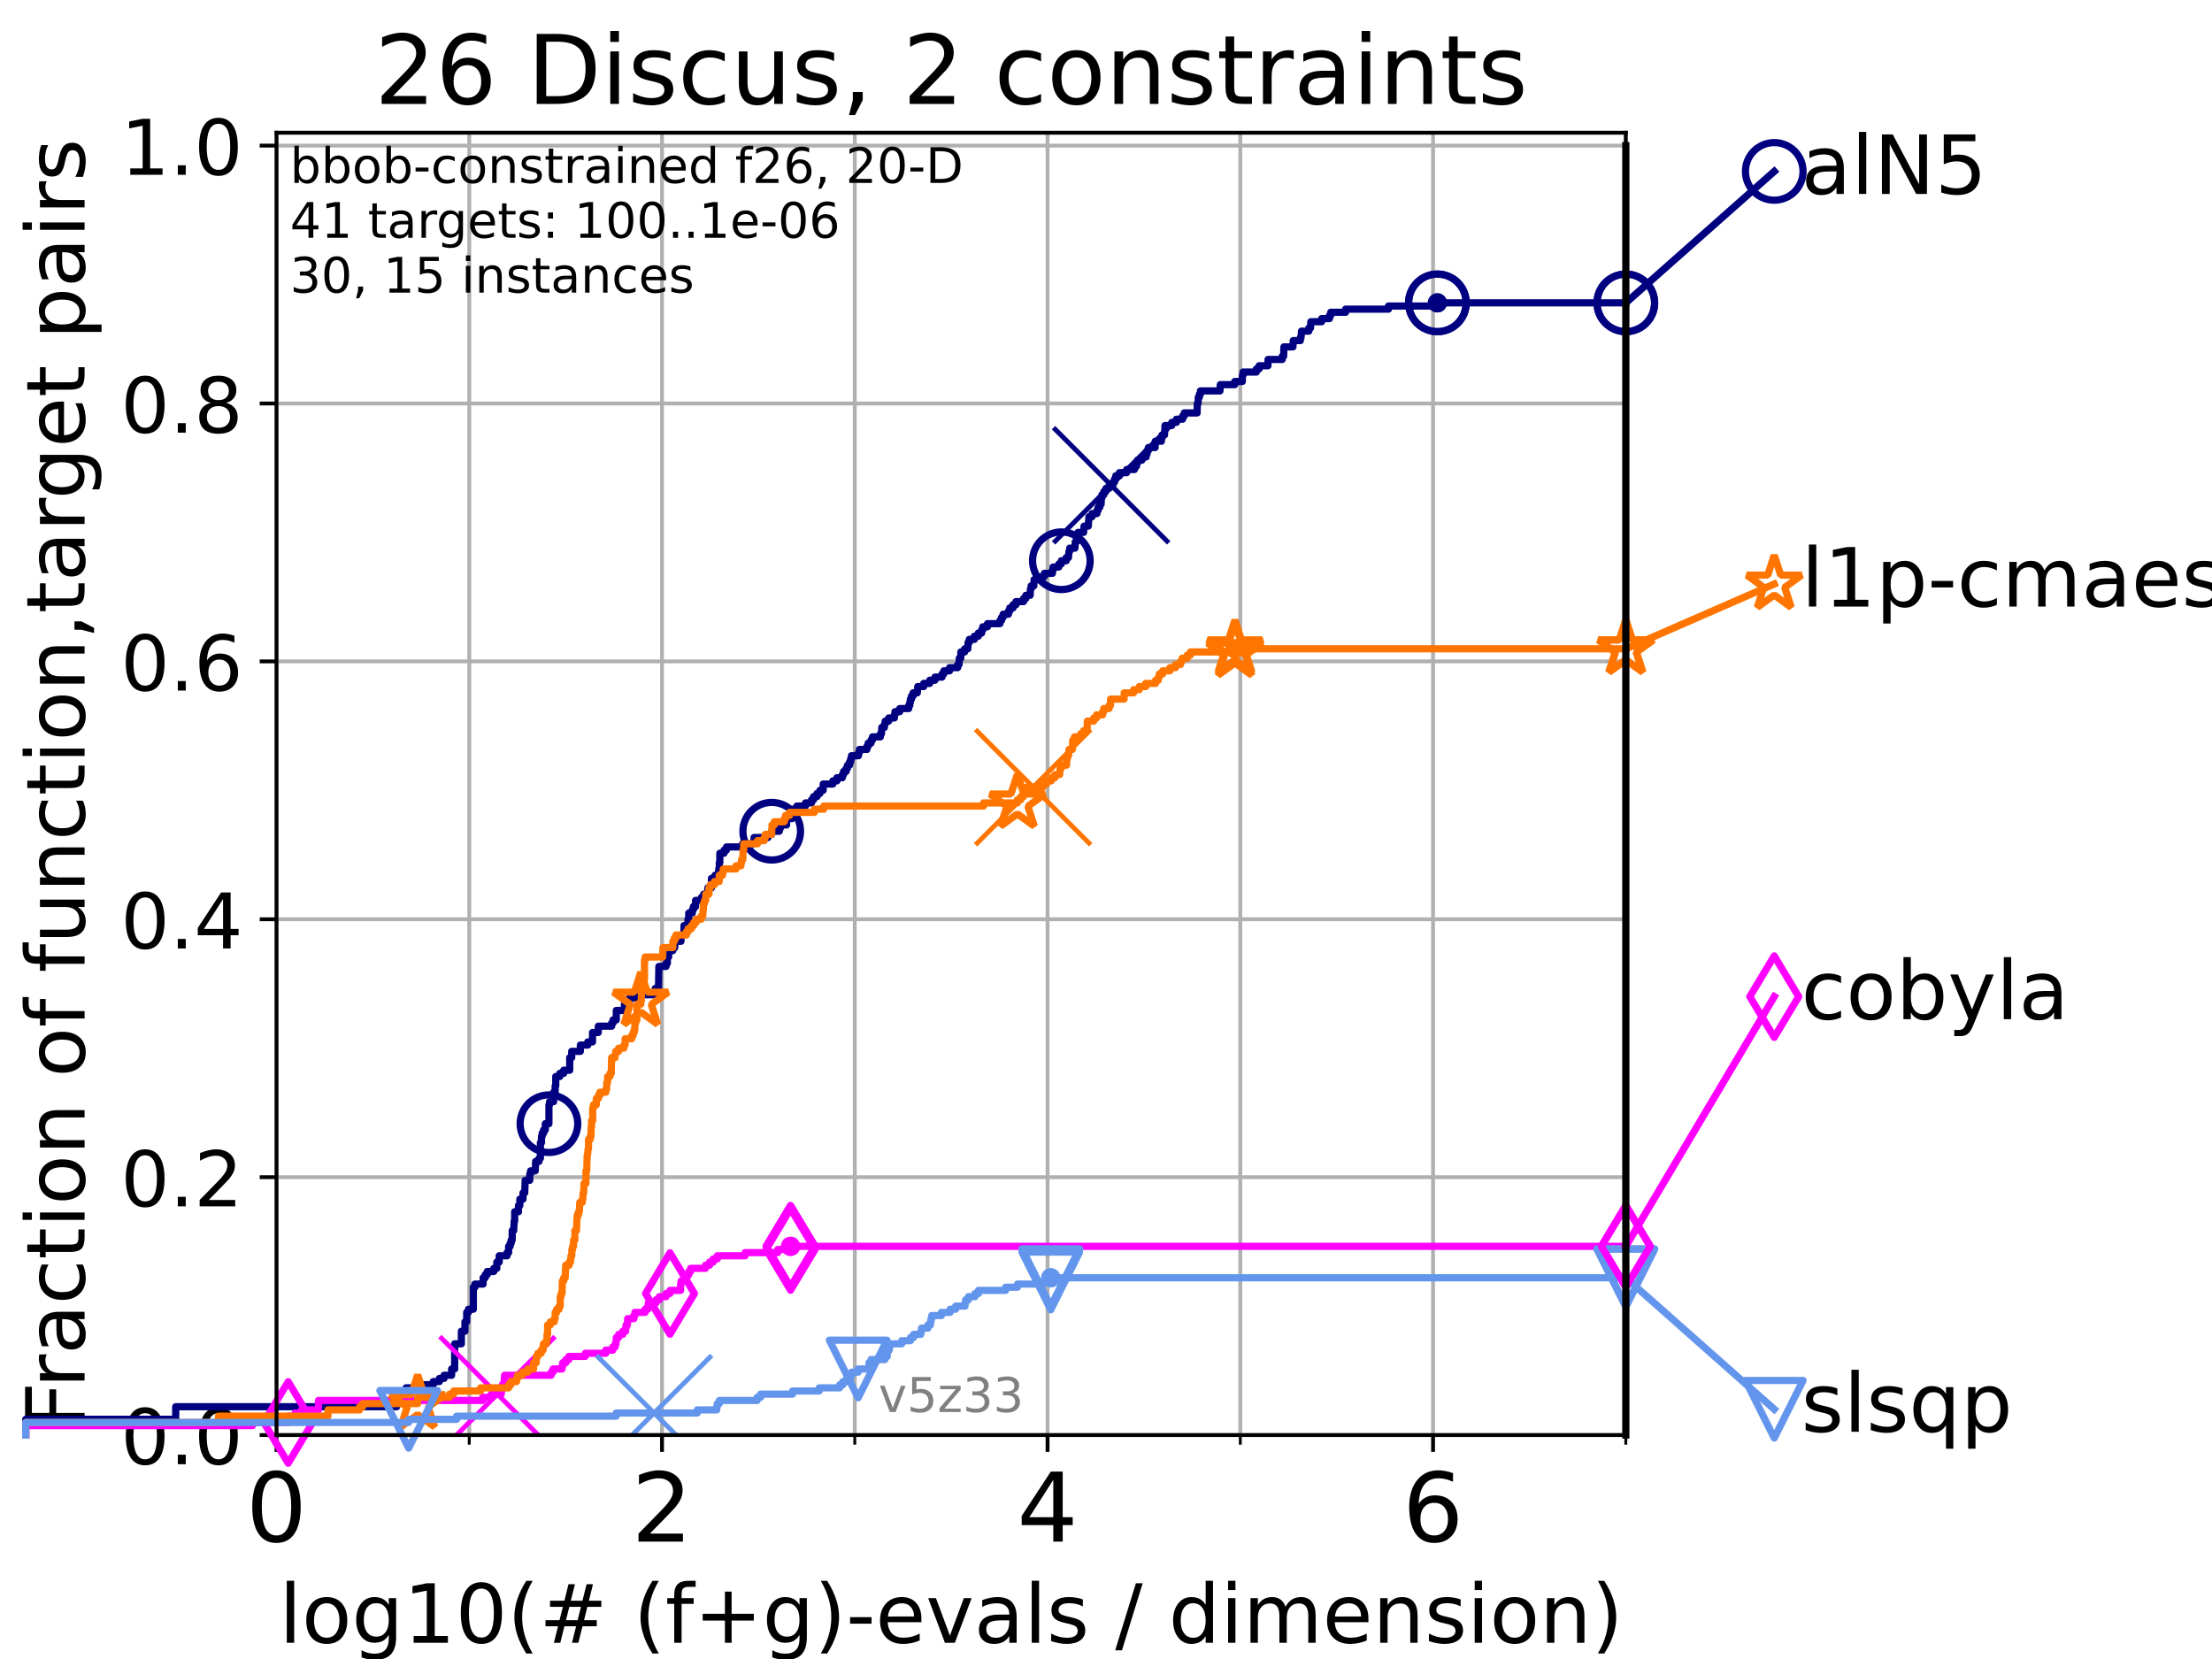 <?xml version="1.0" encoding="utf-8" standalone="no"?>
<!DOCTYPE svg PUBLIC "-//W3C//DTD SVG 1.1//EN"
  "http://www.w3.org/Graphics/SVG/1.1/DTD/svg11.dtd">
<!-- Created with matplotlib (https://matplotlib.org/) -->
<svg height="345.6pt" version="1.1" viewBox="0 0 460.8 345.6" width="460.8pt" xmlns="http://www.w3.org/2000/svg" xmlns:xlink="http://www.w3.org/1999/xlink">
 <defs>
  <style type="text/css">*{stroke-linecap:butt;stroke-linejoin:round;}</style>
 </defs>
 <g id="figure_1">
  <g id="patch_1">
   <path d="M 0 345.6 
L 460.8 345.6 
L 460.8 0 
L 0 0 
z
" style="fill:#ffffff;"/>
  </g>
  <g id="axes_1">
   <g id="patch_2">
    <path d="M 57.6 298.944 
L 338.688 298.944 
L 338.688 27.648 
L 57.6 27.648 
z
" style="fill:#ffffff;"/>
   </g>
   <g id="matplotlib.axis_1">
    <g id="xtick_1">
     <g id="line2d_1">
      <path clip-path="url(#pe5bf7e1c41)" d="M 57.6 298.944 
L 57.6 27.648 
" style="fill:none;stroke:#b0b0b0;stroke-linecap:square;stroke-width:0.8;"/>
     </g>
     <g id="line2d_2">
      <defs>
       <path d="M 0 0 
L 0 3.5 
" id="m85174537f6" style="stroke:#000000;stroke-width:0.8;"/>
      </defs>
      <g>
       <use style="stroke:#000000;stroke-width:0.8;" x="57.6" xlink:href="#m85174537f6" y="298.944"/>
      </g>
     </g>
     <g id="text_1">
      <!-- 0 -->
      <g transform="translate(51.237 321.141)scale(0.2 -0.2)">
       <defs>
        <path d="M 31.781 66.406 
Q 24.172 66.406 20.328 58.906 
Q 16.5 51.422 16.5 36.375 
Q 16.5 21.391 20.328 13.891 
Q 24.172 6.391 31.781 6.391 
Q 39.453 6.391 43.281 13.891 
Q 47.125 21.391 47.125 36.375 
Q 47.125 51.422 43.281 58.906 
Q 39.453 66.406 31.781 66.406 
z
M 31.781 74.219 
Q 44.047 74.219 50.516 64.516 
Q 56.984 54.828 56.984 36.375 
Q 56.984 17.969 50.516 8.266 
Q 44.047 -1.422 31.781 -1.422 
Q 19.531 -1.422 13.062 8.266 
Q 6.594 17.969 6.594 36.375 
Q 6.594 54.828 13.062 64.516 
Q 19.531 74.219 31.781 74.219 
z
" id="DejaVuSans-48"/>
       </defs>
       <use xlink:href="#DejaVuSans-48"/>
      </g>
     </g>
    </g>
    <g id="xtick_2">
     <g id="line2d_3">
      <path clip-path="url(#pe5bf7e1c41)" d="M 137.911 298.944 
L 137.911 27.648 
" style="fill:none;stroke:#b0b0b0;stroke-linecap:square;stroke-width:0.8;"/>
     </g>
     <g id="line2d_4">
      <g>
       <use style="stroke:#000000;stroke-width:0.8;" x="137.911" xlink:href="#m85174537f6" y="298.944"/>
      </g>
     </g>
     <g id="text_2">
      <!-- 2 -->
      <g transform="translate(131.548 321.141)scale(0.2 -0.2)">
       <defs>
        <path d="M 19.188 8.297 
L 53.609 8.297 
L 53.609 0 
L 7.328 0 
L 7.328 8.297 
Q 12.938 14.109 22.625 23.891 
Q 32.328 33.688 34.812 36.531 
Q 39.547 41.844 41.422 45.531 
Q 43.312 49.219 43.312 52.781 
Q 43.312 58.594 39.234 62.25 
Q 35.156 65.922 28.609 65.922 
Q 23.969 65.922 18.812 64.312 
Q 13.672 62.703 7.812 59.422 
L 7.812 69.391 
Q 13.766 71.781 18.938 73 
Q 24.125 74.219 28.422 74.219 
Q 39.75 74.219 46.484 68.547 
Q 53.219 62.891 53.219 53.422 
Q 53.219 48.922 51.531 44.891 
Q 49.859 40.875 45.406 35.406 
Q 44.188 33.984 37.641 27.219 
Q 31.109 20.453 19.188 8.297 
z
" id="DejaVuSans-50"/>
       </defs>
       <use xlink:href="#DejaVuSans-50"/>
      </g>
     </g>
    </g>
    <g id="xtick_3">
     <g id="line2d_5">
      <path clip-path="url(#pe5bf7e1c41)" d="M 218.222 298.944 
L 218.222 27.648 
" style="fill:none;stroke:#b0b0b0;stroke-linecap:square;stroke-width:0.8;"/>
     </g>
     <g id="line2d_6">
      <g>
       <use style="stroke:#000000;stroke-width:0.8;" x="218.222" xlink:href="#m85174537f6" y="298.944"/>
      </g>
     </g>
     <g id="text_3">
      <!-- 4 -->
      <g transform="translate(211.859 321.141)scale(0.2 -0.2)">
       <defs>
        <path d="M 37.797 64.312 
L 12.891 25.391 
L 37.797 25.391 
z
M 35.203 72.906 
L 47.609 72.906 
L 47.609 25.391 
L 58.016 25.391 
L 58.016 17.188 
L 47.609 17.188 
L 47.609 0 
L 37.797 0 
L 37.797 17.188 
L 4.891 17.188 
L 4.891 26.703 
z
" id="DejaVuSans-52"/>
       </defs>
       <use xlink:href="#DejaVuSans-52"/>
      </g>
     </g>
    </g>
    <g id="xtick_4">
     <g id="line2d_7">
      <path clip-path="url(#pe5bf7e1c41)" d="M 298.533 298.944 
L 298.533 27.648 
" style="fill:none;stroke:#b0b0b0;stroke-linecap:square;stroke-width:0.8;"/>
     </g>
     <g id="line2d_8">
      <g>
       <use style="stroke:#000000;stroke-width:0.8;" x="298.533" xlink:href="#m85174537f6" y="298.944"/>
      </g>
     </g>
     <g id="text_4">
      <!-- 6 -->
      <g transform="translate(292.17 321.141)scale(0.2 -0.2)">
       <defs>
        <path d="M 33.016 40.375 
Q 26.375 40.375 22.484 35.828 
Q 18.609 31.297 18.609 23.391 
Q 18.609 15.531 22.484 10.953 
Q 26.375 6.391 33.016 6.391 
Q 39.656 6.391 43.531 10.953 
Q 47.406 15.531 47.406 23.391 
Q 47.406 31.297 43.531 35.828 
Q 39.656 40.375 33.016 40.375 
z
M 52.594 71.297 
L 52.594 62.312 
Q 48.875 64.062 45.094 64.984 
Q 41.312 65.922 37.594 65.922 
Q 27.828 65.922 22.672 59.328 
Q 17.531 52.734 16.797 39.406 
Q 19.672 43.656 24.016 45.922 
Q 28.375 48.188 33.594 48.188 
Q 44.578 48.188 50.953 41.516 
Q 57.328 34.859 57.328 23.391 
Q 57.328 12.156 50.688 5.359 
Q 44.047 -1.422 33.016 -1.422 
Q 20.359 -1.422 13.672 8.266 
Q 6.984 17.969 6.984 36.375 
Q 6.984 53.656 15.188 63.938 
Q 23.391 74.219 37.203 74.219 
Q 40.922 74.219 44.703 73.484 
Q 48.484 72.75 52.594 71.297 
z
" id="DejaVuSans-54"/>
       </defs>
       <use xlink:href="#DejaVuSans-54"/>
      </g>
     </g>
    </g>
    <g id="xtick_5">
     <g id="line2d_9">
      <path clip-path="url(#pe5bf7e1c41)" d="M 97.755 298.944 
L 97.755 27.648 
" style="fill:none;stroke:#b0b0b0;stroke-linecap:square;stroke-width:0.8;"/>
     </g>
     <g id="line2d_10">
      <defs>
       <path d="M 0 0 
L 0 2 
" id="m8eae2b1270" style="stroke:#000000;stroke-width:0.6;"/>
      </defs>
      <g>
       <use style="stroke:#000000;stroke-width:0.6;" x="97.755" xlink:href="#m8eae2b1270" y="298.944"/>
      </g>
     </g>
    </g>
    <g id="xtick_6">
     <g id="line2d_11">
      <path clip-path="url(#pe5bf7e1c41)" d="M 178.066 298.944 
L 178.066 27.648 
" style="fill:none;stroke:#b0b0b0;stroke-linecap:square;stroke-width:0.8;"/>
     </g>
     <g id="line2d_12">
      <g>
       <use style="stroke:#000000;stroke-width:0.6;" x="178.066" xlink:href="#m8eae2b1270" y="298.944"/>
      </g>
     </g>
    </g>
    <g id="xtick_7">
     <g id="line2d_13">
      <path clip-path="url(#pe5bf7e1c41)" d="M 258.377 298.944 
L 258.377 27.648 
" style="fill:none;stroke:#b0b0b0;stroke-linecap:square;stroke-width:0.8;"/>
     </g>
     <g id="line2d_14">
      <g>
       <use style="stroke:#000000;stroke-width:0.6;" x="258.377" xlink:href="#m8eae2b1270" y="298.944"/>
      </g>
     </g>
    </g>
    <g id="xtick_8">
     <g id="line2d_15">
      <path clip-path="url(#pe5bf7e1c41)" d="M 338.688 298.944 
L 338.688 27.648 
" style="fill:none;stroke:#b0b0b0;stroke-linecap:square;stroke-width:0.8;"/>
     </g>
     <g id="line2d_16">
      <g>
       <use style="stroke:#000000;stroke-width:0.6;" x="338.688" xlink:href="#m8eae2b1270" y="298.944"/>
      </g>
     </g>
    </g>
    <g id="text_5">
     <!-- log10(# (f+g)-evals / dimension) -->
     <g transform="translate(58.145 342.218)scale(0.17 -0.17)">
      <defs>
       <path d="M 9.422 75.984 
L 18.406 75.984 
L 18.406 0 
L 9.422 0 
z
" id="DejaVuSans-108"/>
       <path d="M 30.609 48.391 
Q 23.391 48.391 19.188 42.75 
Q 14.984 37.109 14.984 27.297 
Q 14.984 17.484 19.156 11.844 
Q 23.344 6.203 30.609 6.203 
Q 37.797 6.203 41.984 11.859 
Q 46.188 17.531 46.188 27.297 
Q 46.188 37.016 41.984 42.703 
Q 37.797 48.391 30.609 48.391 
z
M 30.609 56 
Q 42.328 56 49.016 48.375 
Q 55.719 40.766 55.719 27.297 
Q 55.719 13.875 49.016 6.219 
Q 42.328 -1.422 30.609 -1.422 
Q 18.844 -1.422 12.172 6.219 
Q 5.516 13.875 5.516 27.297 
Q 5.516 40.766 12.172 48.375 
Q 18.844 56 30.609 56 
z
" id="DejaVuSans-111"/>
       <path d="M 45.406 27.984 
Q 45.406 37.75 41.375 43.109 
Q 37.359 48.484 30.078 48.484 
Q 22.859 48.484 18.828 43.109 
Q 14.797 37.75 14.797 27.984 
Q 14.797 18.266 18.828 12.891 
Q 22.859 7.516 30.078 7.516 
Q 37.359 7.516 41.375 12.891 
Q 45.406 18.266 45.406 27.984 
z
M 54.391 6.781 
Q 54.391 -7.172 48.188 -13.984 
Q 42 -20.797 29.203 -20.797 
Q 24.469 -20.797 20.266 -20.094 
Q 16.062 -19.391 12.109 -17.922 
L 12.109 -9.188 
Q 16.062 -11.328 19.922 -12.344 
Q 23.781 -13.375 27.781 -13.375 
Q 36.625 -13.375 41.016 -8.766 
Q 45.406 -4.156 45.406 5.172 
L 45.406 9.625 
Q 42.625 4.781 38.281 2.391 
Q 33.938 0 27.875 0 
Q 17.828 0 11.672 7.656 
Q 5.516 15.328 5.516 27.984 
Q 5.516 40.672 11.672 48.328 
Q 17.828 56 27.875 56 
Q 33.938 56 38.281 53.609 
Q 42.625 51.219 45.406 46.391 
L 45.406 54.688 
L 54.391 54.688 
z
" id="DejaVuSans-103"/>
       <path d="M 12.406 8.297 
L 28.516 8.297 
L 28.516 63.922 
L 10.984 60.406 
L 10.984 69.391 
L 28.422 72.906 
L 38.281 72.906 
L 38.281 8.297 
L 54.391 8.297 
L 54.391 0 
L 12.406 0 
z
" id="DejaVuSans-49"/>
       <path d="M 31 75.875 
Q 24.469 64.656 21.281 53.656 
Q 18.109 42.672 18.109 31.391 
Q 18.109 20.125 21.312 9.062 
Q 24.516 -2 31 -13.188 
L 23.188 -13.188 
Q 15.875 -1.703 12.234 9.375 
Q 8.594 20.453 8.594 31.391 
Q 8.594 42.281 12.203 53.312 
Q 15.828 64.359 23.188 75.875 
z
" id="DejaVuSans-40"/>
       <path d="M 51.125 44 
L 36.922 44 
L 32.812 27.688 
L 47.125 27.688 
z
M 43.797 71.781 
L 38.719 51.516 
L 52.984 51.516 
L 58.109 71.781 
L 65.922 71.781 
L 60.891 51.516 
L 76.125 51.516 
L 76.125 44 
L 58.984 44 
L 54.984 27.688 
L 70.516 27.688 
L 70.516 20.219 
L 53.078 20.219 
L 48 0 
L 40.188 0 
L 45.219 20.219 
L 30.906 20.219 
L 25.875 0 
L 18.016 0 
L 23.094 20.219 
L 7.719 20.219 
L 7.719 27.688 
L 24.906 27.688 
L 29 44 
L 13.281 44 
L 13.281 51.516 
L 30.906 51.516 
L 35.891 71.781 
z
" id="DejaVuSans-35"/>
       <path id="DejaVuSans-32"/>
       <path d="M 37.109 75.984 
L 37.109 68.5 
L 28.516 68.5 
Q 23.688 68.5 21.797 66.547 
Q 19.922 64.594 19.922 59.516 
L 19.922 54.688 
L 34.719 54.688 
L 34.719 47.703 
L 19.922 47.703 
L 19.922 0 
L 10.891 0 
L 10.891 47.703 
L 2.297 47.703 
L 2.297 54.688 
L 10.891 54.688 
L 10.891 58.5 
Q 10.891 67.625 15.141 71.797 
Q 19.391 75.984 28.609 75.984 
z
" id="DejaVuSans-102"/>
       <path d="M 46 62.703 
L 46 35.5 
L 73.188 35.5 
L 73.188 27.203 
L 46 27.203 
L 46 0 
L 37.797 0 
L 37.797 27.203 
L 10.594 27.203 
L 10.594 35.5 
L 37.797 35.5 
L 37.797 62.703 
z
" id="DejaVuSans-43"/>
       <path d="M 8.016 75.875 
L 15.828 75.875 
Q 23.141 64.359 26.781 53.312 
Q 30.422 42.281 30.422 31.391 
Q 30.422 20.453 26.781 9.375 
Q 23.141 -1.703 15.828 -13.188 
L 8.016 -13.188 
Q 14.5 -2 17.703 9.062 
Q 20.906 20.125 20.906 31.391 
Q 20.906 42.672 17.703 53.656 
Q 14.5 64.656 8.016 75.875 
z
" id="DejaVuSans-41"/>
       <path d="M 4.891 31.391 
L 31.203 31.391 
L 31.203 23.391 
L 4.891 23.391 
z
" id="DejaVuSans-45"/>
       <path d="M 56.203 29.594 
L 56.203 25.203 
L 14.891 25.203 
Q 15.484 15.922 20.484 11.062 
Q 25.484 6.203 34.422 6.203 
Q 39.594 6.203 44.453 7.469 
Q 49.312 8.734 54.109 11.281 
L 54.109 2.781 
Q 49.266 0.734 44.188 -0.344 
Q 39.109 -1.422 33.891 -1.422 
Q 20.797 -1.422 13.156 6.188 
Q 5.516 13.812 5.516 26.812 
Q 5.516 40.234 12.766 48.109 
Q 20.016 56 32.328 56 
Q 43.359 56 49.781 48.891 
Q 56.203 41.797 56.203 29.594 
z
M 47.219 32.234 
Q 47.125 39.594 43.094 43.984 
Q 39.062 48.391 32.422 48.391 
Q 24.906 48.391 20.391 44.141 
Q 15.875 39.891 15.188 32.172 
z
" id="DejaVuSans-101"/>
       <path d="M 2.984 54.688 
L 12.5 54.688 
L 29.594 8.797 
L 46.688 54.688 
L 56.203 54.688 
L 35.688 0 
L 23.484 0 
z
" id="DejaVuSans-118"/>
       <path d="M 34.281 27.484 
Q 23.391 27.484 19.188 25 
Q 14.984 22.516 14.984 16.5 
Q 14.984 11.719 18.141 8.906 
Q 21.297 6.109 26.703 6.109 
Q 34.188 6.109 38.703 11.406 
Q 43.219 16.703 43.219 25.484 
L 43.219 27.484 
z
M 52.203 31.203 
L 52.203 0 
L 43.219 0 
L 43.219 8.297 
Q 40.141 3.328 35.547 0.953 
Q 30.953 -1.422 24.312 -1.422 
Q 15.922 -1.422 10.953 3.297 
Q 6 8.016 6 15.922 
Q 6 25.141 12.172 29.828 
Q 18.359 34.516 30.609 34.516 
L 43.219 34.516 
L 43.219 35.406 
Q 43.219 41.609 39.141 45 
Q 35.062 48.391 27.688 48.391 
Q 23 48.391 18.547 47.266 
Q 14.109 46.141 10.016 43.891 
L 10.016 52.203 
Q 14.938 54.109 19.578 55.047 
Q 24.219 56 28.609 56 
Q 40.484 56 46.344 49.844 
Q 52.203 43.703 52.203 31.203 
z
" id="DejaVuSans-97"/>
       <path d="M 44.281 53.078 
L 44.281 44.578 
Q 40.484 46.531 36.375 47.5 
Q 32.281 48.484 27.875 48.484 
Q 21.188 48.484 17.844 46.438 
Q 14.5 44.391 14.5 40.281 
Q 14.5 37.156 16.891 35.375 
Q 19.281 33.594 26.516 31.984 
L 29.594 31.297 
Q 39.156 29.25 43.188 25.516 
Q 47.219 21.781 47.219 15.094 
Q 47.219 7.469 41.188 3.016 
Q 35.156 -1.422 24.609 -1.422 
Q 20.219 -1.422 15.453 -0.562 
Q 10.688 0.297 5.422 2 
L 5.422 11.281 
Q 10.406 8.688 15.234 7.391 
Q 20.062 6.109 24.812 6.109 
Q 31.156 6.109 34.562 8.281 
Q 37.984 10.453 37.984 14.406 
Q 37.984 18.062 35.516 20.016 
Q 33.062 21.969 24.703 23.781 
L 21.578 24.516 
Q 13.234 26.266 9.516 29.906 
Q 5.812 33.547 5.812 39.891 
Q 5.812 47.609 11.281 51.797 
Q 16.75 56 26.812 56 
Q 31.781 56 36.172 55.266 
Q 40.578 54.547 44.281 53.078 
z
" id="DejaVuSans-115"/>
       <path d="M 25.391 72.906 
L 33.688 72.906 
L 8.297 -9.281 
L 0 -9.281 
z
" id="DejaVuSans-47"/>
       <path d="M 45.406 46.391 
L 45.406 75.984 
L 54.391 75.984 
L 54.391 0 
L 45.406 0 
L 45.406 8.203 
Q 42.578 3.328 38.25 0.953 
Q 33.938 -1.422 27.875 -1.422 
Q 17.969 -1.422 11.734 6.484 
Q 5.516 14.406 5.516 27.297 
Q 5.516 40.188 11.734 48.094 
Q 17.969 56 27.875 56 
Q 33.938 56 38.25 53.625 
Q 42.578 51.266 45.406 46.391 
z
M 14.797 27.297 
Q 14.797 17.391 18.875 11.75 
Q 22.953 6.109 30.078 6.109 
Q 37.203 6.109 41.297 11.75 
Q 45.406 17.391 45.406 27.297 
Q 45.406 37.203 41.297 42.844 
Q 37.203 48.484 30.078 48.484 
Q 22.953 48.484 18.875 42.844 
Q 14.797 37.203 14.797 27.297 
z
" id="DejaVuSans-100"/>
       <path d="M 9.422 54.688 
L 18.406 54.688 
L 18.406 0 
L 9.422 0 
z
M 9.422 75.984 
L 18.406 75.984 
L 18.406 64.594 
L 9.422 64.594 
z
" id="DejaVuSans-105"/>
       <path d="M 52 44.188 
Q 55.375 50.25 60.062 53.125 
Q 64.75 56 71.094 56 
Q 79.641 56 84.281 50.016 
Q 88.922 44.047 88.922 33.016 
L 88.922 0 
L 79.891 0 
L 79.891 32.719 
Q 79.891 40.578 77.094 44.375 
Q 74.312 48.188 68.609 48.188 
Q 61.625 48.188 57.562 43.547 
Q 53.516 38.922 53.516 30.906 
L 53.516 0 
L 44.484 0 
L 44.484 32.719 
Q 44.484 40.625 41.703 44.406 
Q 38.922 48.188 33.109 48.188 
Q 26.219 48.188 22.156 43.531 
Q 18.109 38.875 18.109 30.906 
L 18.109 0 
L 9.078 0 
L 9.078 54.688 
L 18.109 54.688 
L 18.109 46.188 
Q 21.188 51.219 25.484 53.609 
Q 29.781 56 35.688 56 
Q 41.656 56 45.828 52.969 
Q 50 49.953 52 44.188 
z
" id="DejaVuSans-109"/>
       <path d="M 54.891 33.016 
L 54.891 0 
L 45.906 0 
L 45.906 32.719 
Q 45.906 40.484 42.875 44.328 
Q 39.844 48.188 33.797 48.188 
Q 26.516 48.188 22.312 43.547 
Q 18.109 38.922 18.109 30.906 
L 18.109 0 
L 9.078 0 
L 9.078 54.688 
L 18.109 54.688 
L 18.109 46.188 
Q 21.344 51.125 25.703 53.562 
Q 30.078 56 35.797 56 
Q 45.219 56 50.047 50.172 
Q 54.891 44.344 54.891 33.016 
z
" id="DejaVuSans-110"/>
      </defs>
      <use xlink:href="#DejaVuSans-108"/>
      <use x="27.783" xlink:href="#DejaVuSans-111"/>
      <use x="88.965" xlink:href="#DejaVuSans-103"/>
      <use x="152.441" xlink:href="#DejaVuSans-49"/>
      <use x="216.064" xlink:href="#DejaVuSans-48"/>
      <use x="279.688" xlink:href="#DejaVuSans-40"/>
      <use x="318.701" xlink:href="#DejaVuSans-35"/>
      <use x="402.49" xlink:href="#DejaVuSans-32"/>
      <use x="434.277" xlink:href="#DejaVuSans-40"/>
      <use x="473.291" xlink:href="#DejaVuSans-102"/>
      <use x="508.496" xlink:href="#DejaVuSans-43"/>
      <use x="592.285" xlink:href="#DejaVuSans-103"/>
      <use x="655.762" xlink:href="#DejaVuSans-41"/>
      <use x="694.775" xlink:href="#DejaVuSans-45"/>
      <use x="730.859" xlink:href="#DejaVuSans-101"/>
      <use x="792.383" xlink:href="#DejaVuSans-118"/>
      <use x="851.562" xlink:href="#DejaVuSans-97"/>
      <use x="912.842" xlink:href="#DejaVuSans-108"/>
      <use x="940.625" xlink:href="#DejaVuSans-115"/>
      <use x="992.725" xlink:href="#DejaVuSans-32"/>
      <use x="1024.512" xlink:href="#DejaVuSans-47"/>
      <use x="1058.203" xlink:href="#DejaVuSans-32"/>
      <use x="1089.99" xlink:href="#DejaVuSans-100"/>
      <use x="1153.467" xlink:href="#DejaVuSans-105"/>
      <use x="1181.25" xlink:href="#DejaVuSans-109"/>
      <use x="1278.662" xlink:href="#DejaVuSans-101"/>
      <use x="1340.186" xlink:href="#DejaVuSans-110"/>
      <use x="1403.564" xlink:href="#DejaVuSans-115"/>
      <use x="1455.664" xlink:href="#DejaVuSans-105"/>
      <use x="1483.447" xlink:href="#DejaVuSans-111"/>
      <use x="1544.629" xlink:href="#DejaVuSans-110"/>
      <use x="1608.008" xlink:href="#DejaVuSans-41"/>
     </g>
    </g>
   </g>
   <g id="matplotlib.axis_2">
    <g id="ytick_1">
     <g id="line2d_17">
      <path clip-path="url(#pe5bf7e1c41)" d="M 57.6 298.944 
L 338.688 298.944 
" style="fill:none;stroke:#b0b0b0;stroke-linecap:square;stroke-width:0.8;"/>
     </g>
     <g id="line2d_18">
      <defs>
       <path d="M 0 0 
L -3.5 0 
" id="m9b66e8135f" style="stroke:#000000;stroke-width:0.8;"/>
      </defs>
      <g>
       <use style="stroke:#000000;stroke-width:0.8;" x="57.6" xlink:href="#m9b66e8135f" y="298.944"/>
      </g>
     </g>
     <g id="text_6">
      <!-- 0.0 -->
      <g transform="translate(25.155 305.023)scale(0.16 -0.16)">
       <defs>
        <path d="M 10.688 12.406 
L 21 12.406 
L 21 0 
L 10.688 0 
z
" id="DejaVuSans-46"/>
       </defs>
       <use xlink:href="#DejaVuSans-48"/>
       <use x="63.623" xlink:href="#DejaVuSans-46"/>
       <use x="95.41" xlink:href="#DejaVuSans-48"/>
      </g>
     </g>
    </g>
    <g id="ytick_2">
     <g id="line2d_19">
      <path clip-path="url(#pe5bf7e1c41)" d="M 57.6 245.222 
L 338.688 245.222 
" style="fill:none;stroke:#b0b0b0;stroke-linecap:square;stroke-width:0.8;"/>
     </g>
     <g id="line2d_20">
      <g>
       <use style="stroke:#000000;stroke-width:0.8;" x="57.6" xlink:href="#m9b66e8135f" y="245.222"/>
      </g>
     </g>
     <g id="text_7">
      <!-- 0.2 -->
      <g transform="translate(25.155 251.301)scale(0.16 -0.16)">
       <use xlink:href="#DejaVuSans-48"/>
       <use x="63.623" xlink:href="#DejaVuSans-46"/>
       <use x="95.41" xlink:href="#DejaVuSans-50"/>
      </g>
     </g>
    </g>
    <g id="ytick_3">
     <g id="line2d_21">
      <path clip-path="url(#pe5bf7e1c41)" d="M 57.6 191.5 
L 338.688 191.5 
" style="fill:none;stroke:#b0b0b0;stroke-linecap:square;stroke-width:0.8;"/>
     </g>
     <g id="line2d_22">
      <g>
       <use style="stroke:#000000;stroke-width:0.8;" x="57.6" xlink:href="#m9b66e8135f" y="191.5"/>
      </g>
     </g>
     <g id="text_8">
      <!-- 0.4 -->
      <g transform="translate(25.155 197.579)scale(0.16 -0.16)">
       <use xlink:href="#DejaVuSans-48"/>
       <use x="63.623" xlink:href="#DejaVuSans-46"/>
       <use x="95.41" xlink:href="#DejaVuSans-52"/>
      </g>
     </g>
    </g>
    <g id="ytick_4">
     <g id="line2d_23">
      <path clip-path="url(#pe5bf7e1c41)" d="M 57.6 137.778 
L 338.688 137.778 
" style="fill:none;stroke:#b0b0b0;stroke-linecap:square;stroke-width:0.8;"/>
     </g>
     <g id="line2d_24">
      <g>
       <use style="stroke:#000000;stroke-width:0.8;" x="57.6" xlink:href="#m9b66e8135f" y="137.778"/>
      </g>
     </g>
     <g id="text_9">
      <!-- 0.6 -->
      <g transform="translate(25.155 143.857)scale(0.16 -0.16)">
       <use xlink:href="#DejaVuSans-48"/>
       <use x="63.623" xlink:href="#DejaVuSans-46"/>
       <use x="95.41" xlink:href="#DejaVuSans-54"/>
      </g>
     </g>
    </g>
    <g id="ytick_5">
     <g id="line2d_25">
      <path clip-path="url(#pe5bf7e1c41)" d="M 57.6 84.056 
L 338.688 84.056 
" style="fill:none;stroke:#b0b0b0;stroke-linecap:square;stroke-width:0.8;"/>
     </g>
     <g id="line2d_26">
      <g>
       <use style="stroke:#000000;stroke-width:0.8;" x="57.6" xlink:href="#m9b66e8135f" y="84.056"/>
      </g>
     </g>
     <g id="text_10">
      <!-- 0.8 -->
      <g transform="translate(25.155 90.135)scale(0.16 -0.16)">
       <defs>
        <path d="M 31.781 34.625 
Q 24.75 34.625 20.719 30.859 
Q 16.703 27.094 16.703 20.516 
Q 16.703 13.922 20.719 10.156 
Q 24.75 6.391 31.781 6.391 
Q 38.812 6.391 42.859 10.172 
Q 46.922 13.969 46.922 20.516 
Q 46.922 27.094 42.891 30.859 
Q 38.875 34.625 31.781 34.625 
z
M 21.922 38.812 
Q 15.578 40.375 12.031 44.719 
Q 8.5 49.078 8.5 55.328 
Q 8.5 64.062 14.719 69.141 
Q 20.953 74.219 31.781 74.219 
Q 42.672 74.219 48.875 69.141 
Q 55.078 64.062 55.078 55.328 
Q 55.078 49.078 51.531 44.719 
Q 48 40.375 41.703 38.812 
Q 48.828 37.156 52.797 32.312 
Q 56.781 27.484 56.781 20.516 
Q 56.781 9.906 50.312 4.234 
Q 43.844 -1.422 31.781 -1.422 
Q 19.734 -1.422 13.25 4.234 
Q 6.781 9.906 6.781 20.516 
Q 6.781 27.484 10.781 32.312 
Q 14.797 37.156 21.922 38.812 
z
M 18.312 54.391 
Q 18.312 48.734 21.844 45.562 
Q 25.391 42.391 31.781 42.391 
Q 38.141 42.391 41.719 45.562 
Q 45.312 48.734 45.312 54.391 
Q 45.312 60.062 41.719 63.234 
Q 38.141 66.406 31.781 66.406 
Q 25.391 66.406 21.844 63.234 
Q 18.312 60.062 18.312 54.391 
z
" id="DejaVuSans-56"/>
       </defs>
       <use xlink:href="#DejaVuSans-48"/>
       <use x="63.623" xlink:href="#DejaVuSans-46"/>
       <use x="95.41" xlink:href="#DejaVuSans-56"/>
      </g>
     </g>
    </g>
    <g id="ytick_6">
     <g id="line2d_27">
      <path clip-path="url(#pe5bf7e1c41)" d="M 57.6 30.334 
L 338.688 30.334 
" style="fill:none;stroke:#b0b0b0;stroke-linecap:square;stroke-width:0.8;"/>
     </g>
     <g id="line2d_28">
      <g>
       <use style="stroke:#000000;stroke-width:0.8;" x="57.6" xlink:href="#m9b66e8135f" y="30.334"/>
      </g>
     </g>
     <g id="text_11">
      <!-- 1.0 -->
      <g transform="translate(25.155 36.413)scale(0.16 -0.16)">
       <use xlink:href="#DejaVuSans-49"/>
       <use x="63.623" xlink:href="#DejaVuSans-46"/>
       <use x="95.41" xlink:href="#DejaVuSans-48"/>
      </g>
     </g>
    </g>
    <g id="text_12">
     <!-- Fraction of function,target pairs -->
     <g transform="translate(17.62 297.681)rotate(-90)scale(0.17 -0.17)">
      <defs>
       <path d="M 9.812 72.906 
L 51.703 72.906 
L 51.703 64.594 
L 19.672 64.594 
L 19.672 43.109 
L 48.578 43.109 
L 48.578 34.812 
L 19.672 34.812 
L 19.672 0 
L 9.812 0 
z
" id="DejaVuSans-70"/>
       <path d="M 41.109 46.297 
Q 39.594 47.172 37.812 47.578 
Q 36.031 48 33.891 48 
Q 26.266 48 22.188 43.047 
Q 18.109 38.094 18.109 28.812 
L 18.109 0 
L 9.078 0 
L 9.078 54.688 
L 18.109 54.688 
L 18.109 46.188 
Q 20.953 51.172 25.484 53.578 
Q 30.031 56 36.531 56 
Q 37.453 56 38.578 55.875 
Q 39.703 55.766 41.062 55.516 
z
" id="DejaVuSans-114"/>
       <path d="M 48.781 52.594 
L 48.781 44.188 
Q 44.969 46.297 41.141 47.344 
Q 37.312 48.391 33.406 48.391 
Q 24.656 48.391 19.812 42.844 
Q 14.984 37.312 14.984 27.297 
Q 14.984 17.281 19.812 11.734 
Q 24.656 6.203 33.406 6.203 
Q 37.312 6.203 41.141 7.25 
Q 44.969 8.297 48.781 10.406 
L 48.781 2.094 
Q 45.016 0.344 40.984 -0.531 
Q 36.969 -1.422 32.422 -1.422 
Q 20.062 -1.422 12.781 6.344 
Q 5.516 14.109 5.516 27.297 
Q 5.516 40.672 12.859 48.328 
Q 20.219 56 33.016 56 
Q 37.156 56 41.109 55.141 
Q 45.062 54.297 48.781 52.594 
z
" id="DejaVuSans-99"/>
       <path d="M 18.312 70.219 
L 18.312 54.688 
L 36.812 54.688 
L 36.812 47.703 
L 18.312 47.703 
L 18.312 18.016 
Q 18.312 11.328 20.141 9.422 
Q 21.969 7.516 27.594 7.516 
L 36.812 7.516 
L 36.812 0 
L 27.594 0 
Q 17.188 0 13.234 3.875 
Q 9.281 7.766 9.281 18.016 
L 9.281 47.703 
L 2.688 47.703 
L 2.688 54.688 
L 9.281 54.688 
L 9.281 70.219 
z
" id="DejaVuSans-116"/>
       <path d="M 8.5 21.578 
L 8.5 54.688 
L 17.484 54.688 
L 17.484 21.922 
Q 17.484 14.156 20.5 10.266 
Q 23.531 6.391 29.594 6.391 
Q 36.859 6.391 41.078 11.031 
Q 45.312 15.672 45.312 23.688 
L 45.312 54.688 
L 54.297 54.688 
L 54.297 0 
L 45.312 0 
L 45.312 8.406 
Q 42.047 3.422 37.719 1 
Q 33.406 -1.422 27.688 -1.422 
Q 18.266 -1.422 13.375 4.438 
Q 8.5 10.297 8.5 21.578 
z
M 31.109 56 
z
" id="DejaVuSans-117"/>
       <path d="M 11.719 12.406 
L 22.016 12.406 
L 22.016 4 
L 14.016 -11.625 
L 7.719 -11.625 
L 11.719 4 
z
" id="DejaVuSans-44"/>
       <path d="M 18.109 8.203 
L 18.109 -20.797 
L 9.078 -20.797 
L 9.078 54.688 
L 18.109 54.688 
L 18.109 46.391 
Q 20.953 51.266 25.266 53.625 
Q 29.594 56 35.594 56 
Q 45.562 56 51.781 48.094 
Q 58.016 40.188 58.016 27.297 
Q 58.016 14.406 51.781 6.484 
Q 45.562 -1.422 35.594 -1.422 
Q 29.594 -1.422 25.266 0.953 
Q 20.953 3.328 18.109 8.203 
z
M 48.688 27.297 
Q 48.688 37.203 44.609 42.844 
Q 40.531 48.484 33.406 48.484 
Q 26.266 48.484 22.188 42.844 
Q 18.109 37.203 18.109 27.297 
Q 18.109 17.391 22.188 11.75 
Q 26.266 6.109 33.406 6.109 
Q 40.531 6.109 44.609 11.75 
Q 48.688 17.391 48.688 27.297 
z
" id="DejaVuSans-112"/>
      </defs>
      <use xlink:href="#DejaVuSans-70"/>
      <use x="50.27" xlink:href="#DejaVuSans-114"/>
      <use x="91.383" xlink:href="#DejaVuSans-97"/>
      <use x="152.662" xlink:href="#DejaVuSans-99"/>
      <use x="207.643" xlink:href="#DejaVuSans-116"/>
      <use x="246.852" xlink:href="#DejaVuSans-105"/>
      <use x="274.635" xlink:href="#DejaVuSans-111"/>
      <use x="335.816" xlink:href="#DejaVuSans-110"/>
      <use x="399.195" xlink:href="#DejaVuSans-32"/>
      <use x="430.982" xlink:href="#DejaVuSans-111"/>
      <use x="492.164" xlink:href="#DejaVuSans-102"/>
      <use x="527.369" xlink:href="#DejaVuSans-32"/>
      <use x="559.156" xlink:href="#DejaVuSans-102"/>
      <use x="594.361" xlink:href="#DejaVuSans-117"/>
      <use x="657.74" xlink:href="#DejaVuSans-110"/>
      <use x="721.119" xlink:href="#DejaVuSans-99"/>
      <use x="776.1" xlink:href="#DejaVuSans-116"/>
      <use x="815.309" xlink:href="#DejaVuSans-105"/>
      <use x="843.092" xlink:href="#DejaVuSans-111"/>
      <use x="904.273" xlink:href="#DejaVuSans-110"/>
      <use x="967.652" xlink:href="#DejaVuSans-44"/>
      <use x="999.439" xlink:href="#DejaVuSans-116"/>
      <use x="1038.648" xlink:href="#DejaVuSans-97"/>
      <use x="1099.928" xlink:href="#DejaVuSans-114"/>
      <use x="1139.291" xlink:href="#DejaVuSans-103"/>
      <use x="1202.768" xlink:href="#DejaVuSans-101"/>
      <use x="1264.291" xlink:href="#DejaVuSans-116"/>
      <use x="1303.5" xlink:href="#DejaVuSans-32"/>
      <use x="1335.287" xlink:href="#DejaVuSans-112"/>
      <use x="1398.764" xlink:href="#DejaVuSans-97"/>
      <use x="1460.043" xlink:href="#DejaVuSans-105"/>
      <use x="1487.826" xlink:href="#DejaVuSans-114"/>
      <use x="1528.939" xlink:href="#DejaVuSans-115"/>
     </g>
    </g>
   </g>
   <g id="line2d_29">
    <defs>
     <path d="M 0 1.5 
C 0.398 1.5 0.779 1.342 1.061 1.061 
C 1.342 0.779 1.5 0.398 1.5 0 
C 1.5 -0.398 1.342 -0.779 1.061 -1.061 
C 0.779 -1.342 0.398 -1.5 0 -1.5 
C -0.398 -1.5 -0.779 -1.342 -1.061 -1.061 
C -1.342 -0.779 -1.5 -0.398 -1.5 0 
C -1.5 0.398 -1.342 0.779 -1.061 1.061 
C -0.779 1.342 -0.398 1.5 0 1.5 
z
" id="ma6b249af4c" style="stroke:#000080;"/>
    </defs>
    <g>
     <use style="fill:#000080;stroke:#000080;" x="299.439" xlink:href="#ma6b249af4c" y="63.091"/>
     <use style="fill:#000080;stroke:#000080;" x="299.439" xlink:href="#ma6b249af4c" y="63.091"/>
    </g>
   </g>
   <g id="line2d_30">
    <path d="M 5.357 298.944 
L 5.357 295.668 
L 36.604 295.668 
L 36.604 293.048 
L 82.627 293.048 
L 82.627 291.737 
L 84.213 291.737 
L 84.213 291.082 
L 84.588 291.082 
L 84.588 289.117 
L 87.01 289.117 
L 87.01 288.462 
L 90.243 288.462 
L 90.243 287.807 
L 91.535 287.807 
L 91.535 287.151 
L 92.504 287.151 
L 92.504 286.496 
L 94.081 286.496 
L 94.081 285.186 
L 94.715 285.186 
L 94.715 279.945 
L 96.111 279.945 
L 96.111 277.324 
L 96.861 277.324 
L 96.861 275.359 
L 97.224 275.359 
L 97.224 273.393 
L 97.58 273.393 
L 97.58 272.738 
L 98.606 272.738 
L 98.606 268.152 
L 98.935 268.152 
L 98.935 267.497 
L 100.642 267.497 
L 100.642 266.187 
L 101.08 266.187 
L 101.08 265.532 
L 101.507 265.532 
L 101.507 264.876 
L 102.859 264.876 
L 102.859 264.221 
L 103.498 264.221 
L 103.498 262.911 
L 103.993 262.911 
L 103.993 261.601 
L 105.622 261.601 
L 105.622 260.946 
L 105.952 260.946 
L 105.952 259.635 
L 106.276 259.635 
L 106.276 258.98 
L 106.489 258.98 
L 106.489 258.325 
L 106.699 258.325 
L 106.699 256.36 
L 107.009 256.36 
L 107.111 254.394 
L 107.213 254.394 
L 107.213 252.429 
L 108.006 252.429 
L 108.006 251.118 
L 108.294 251.118 
L 108.294 249.808 
L 108.949 249.808 
L 108.949 248.498 
L 109.312 248.498 
L 109.402 245.877 
L 110.359 245.877 
L 110.359 244.567 
L 110.527 244.567 
L 110.527 243.912 
L 111.506 243.912 
L 111.585 241.946 
L 112.281 241.946 
L 112.281 241.291 
L 112.581 241.291 
L 112.581 238.015 
L 112.804 238.015 
L 112.804 236.705 
L 112.95 236.705 
L 112.95 236.05 
L 113.24 236.05 
L 113.24 235.395 
L 113.595 235.395 
L 113.595 234.085 
L 114.352 234.085 
L 114.352 230.154 
L 114.486 230.154 
L 114.486 229.499 
L 115.333 229.499 
L 115.333 227.533 
L 115.649 227.533 
L 115.649 226.223 
L 115.773 226.223 
L 115.773 224.257 
L 116.621 224.257 
L 116.621 223.602 
L 117.43 223.602 
L 117.43 222.947 
L 118.682 222.947 
L 118.682 220.326 
L 119.097 220.326 
L 119.097 219.016 
L 120.899 219.016 
L 120.899 217.706 
L 122.447 217.706 
L 122.447 217.051 
L 123.434 217.051 
L 123.434 215.085 
L 124.632 215.085 
L 124.632 213.775 
L 127.421 213.775 
L 127.421 213.12 
L 127.706 213.12 
L 127.706 212.465 
L 128.381 212.465 
L 128.381 210.499 
L 130.073 210.499 
L 130.073 209.189 
L 131.108 209.189 
L 131.108 207.879 
L 132.683 207.879 
L 132.683 207.224 
L 136.495 207.224 
L 136.495 205.913 
L 137.181 205.913 
L 137.253 201.327 
L 138.745 201.327 
L 138.745 200.672 
L 139.025 200.672 
L 139.025 199.362 
L 139.285 199.362 
L 139.285 198.052 
L 140.15 198.052 
L 140.15 197.396 
L 140.574 197.396 
L 140.574 196.086 
L 141.858 196.086 
L 141.858 194.776 
L 142.486 194.776 
L 142.486 192.81 
L 143.312 192.81 
L 143.312 191.5 
L 143.477 191.5 
L 143.477 190.19 
L 144.221 190.19 
L 144.221 189.535 
L 144.427 189.535 
L 144.427 188.879 
L 144.9 188.879 
L 144.9 187.569 
L 146.14 187.569 
L 146.14 186.914 
L 146.602 186.914 
L 146.602 186.259 
L 147.46 186.259 
L 147.46 184.949 
L 148.21 184.949 
L 148.21 182.983 
L 148.966 182.983 
L 148.966 182.328 
L 149.62 182.328 
L 149.726 181.018 
L 149.841 181.018 
L 149.841 179.707 
L 149.955 179.707 
L 149.955 177.742 
L 150.841 177.742 
L 150.841 177.087 
L 151.341 177.087 
L 151.341 176.432 
L 154.681 176.432 
L 154.681 175.777 
L 157.087 175.777 
L 157.087 174.466 
L 159.991 174.466 
L 159.991 173.811 
L 160.765 173.811 
L 160.765 173.156 
L 162.346 173.156 
L 162.346 172.501 
L 162.581 172.501 
L 162.581 171.846 
L 163.86 171.846 
L 163.86 170.535 
L 164.97 170.535 
L 164.97 169.88 
L 165.109 169.88 
L 165.179 168.57 
L 165.996 168.57 
L 165.996 167.915 
L 167.801 167.915 
L 167.801 167.26 
L 169.062 167.26 
L 169.062 166.604 
L 169.478 166.604 
L 169.478 165.949 
L 170.201 165.949 
L 170.201 165.294 
L 170.809 165.294 
L 170.809 164.639 
L 171.484 164.639 
L 171.484 163.329 
L 173.499 163.329 
L 173.499 162.674 
L 174.346 162.674 
L 174.346 162.018 
L 175.475 162.018 
L 175.475 161.363 
L 175.73 161.363 
L 175.73 160.708 
L 176.264 160.708 
L 176.264 160.053 
L 176.55 160.053 
L 176.55 159.398 
L 176.972 159.398 
L 176.972 158.743 
L 177.207 158.743 
L 177.207 158.088 
L 177.367 158.088 
L 177.367 157.432 
L 178.837 157.432 
L 178.837 156.777 
L 179.031 156.777 
L 179.031 156.122 
L 180.597 156.122 
L 180.597 155.467 
L 180.852 155.467 
L 180.852 154.812 
L 181.451 154.812 
L 181.451 154.157 
L 181.754 154.157 
L 181.754 153.502 
L 183.399 153.502 
L 183.399 152.846 
L 183.627 152.846 
L 183.691 151.536 
L 184.239 151.536 
L 184.239 150.881 
L 184.399 150.881 
L 184.399 150.226 
L 185.128 150.226 
L 185.128 149.571 
L 186.309 149.571 
L 186.309 148.916 
L 186.435 148.916 
L 186.435 148.26 
L 187.423 148.26 
L 187.423 147.605 
L 189.3 147.605 
L 189.3 146.95 
L 189.531 146.95 
L 189.531 146.295 
L 189.655 146.295 
L 189.655 145.64 
L 189.883 145.64 
L 189.883 144.985 
L 190.218 144.985 
L 190.218 144.33 
L 191.099 144.33 
L 191.184 143.019 
L 192.425 143.019 
L 192.425 142.364 
L 193.678 142.364 
L 193.678 141.709 
L 194.761 141.709 
L 194.761 141.054 
L 196.241 141.054 
L 196.241 140.399 
L 196.622 140.399 
L 196.622 139.743 
L 197.815 139.743 
L 197.815 139.088 
L 199.498 139.088 
L 199.498 138.433 
L 199.787 138.433 
L 199.836 137.123 
L 200.149 137.123 
L 200.162 135.813 
L 200.961 135.813 
L 200.961 135.157 
L 201.615 135.157 
L 201.667 133.847 
L 201.922 133.847 
L 201.922 133.192 
L 202.981 133.192 
L 202.981 132.537 
L 203.798 132.537 
L 203.798 131.882 
L 204.491 131.882 
L 204.491 131.227 
L 204.732 131.227 
L 204.732 130.571 
L 205.712 130.571 
L 205.712 129.916 
L 208.304 129.916 
L 208.304 129.261 
L 208.64 129.261 
L 208.64 128.606 
L 208.972 128.606 
L 208.972 127.951 
L 210.073 127.951 
L 210.073 127.296 
L 210.351 127.296 
L 210.351 126.641 
L 211.031 126.641 
L 211.031 125.985 
L 211.633 125.985 
L 211.633 125.33 
L 213.228 125.33 
L 213.228 124.675 
L 213.696 124.675 
L 213.696 124.02 
L 214.605 124.02 
L 214.645 122.71 
L 214.793 122.71 
L 214.793 122.055 
L 215.359 122.055 
L 215.416 120.744 
L 217.046 120.744 
L 217.046 120.089 
L 217.558 120.089 
L 217.558 119.434 
L 219.24 119.434 
L 219.24 118.779 
L 219.374 118.779 
L 219.374 118.124 
L 220.574 118.124 
L 220.574 117.469 
L 221.099 117.469 
L 221.099 116.813 
L 222.115 116.813 
L 222.115 116.158 
L 222.578 116.158 
L 222.681 114.848 
L 222.839 114.848 
L 222.839 114.193 
L 223.928 114.193 
L 223.997 112.883 
L 224.248 112.883 
L 224.267 111.572 
L 224.559 111.572 
L 224.559 110.917 
L 225.737 110.917 
L 225.821 109.607 
L 226.71 109.607 
L 226.791 108.296 
L 226.844 108.296 
L 226.844 107.641 
L 227.495 107.641 
L 227.495 106.986 
L 228.514 106.986 
L 228.514 106.331 
L 228.753 106.331 
L 228.753 105.676 
L 229.105 105.676 
L 229.105 105.021 
L 229.383 105.021 
L 229.439 103.71 
L 229.564 103.71 
L 229.564 103.055 
L 229.958 103.055 
L 229.958 102.4 
L 230.38 102.4 
L 230.38 101.745 
L 231.052 101.745 
L 231.052 101.09 
L 231.846 101.09 
L 231.846 100.435 
L 232.184 100.435 
L 232.184 99.78 
L 232.437 99.78 
L 232.437 99.124 
L 233.187 99.124 
L 233.187 98.469 
L 234.699 98.469 
L 234.699 97.814 
L 236.317 97.814 
L 236.317 97.159 
L 236.736 97.159 
L 236.736 96.504 
L 236.971 96.504 
L 236.971 95.849 
L 237.895 95.849 
L 237.895 95.194 
L 238.764 95.194 
L 238.764 94.538 
L 238.961 94.538 
L 238.961 93.883 
L 239.22 93.883 
L 239.22 93.228 
L 240.628 93.228 
L 240.662 91.918 
L 241.94 91.918 
L 241.94 91.263 
L 242.078 91.263 
L 242.078 90.608 
L 242.591 90.608 
L 242.693 88.642 
L 244.101 88.642 
L 244.101 87.987 
L 245.074 87.987 
L 245.074 87.332 
L 246.352 87.332 
L 246.352 86.677 
L 246.698 86.677 
L 246.698 86.022 
L 249.385 86.022 
L 249.417 84.056 
L 249.584 84.056 
L 249.626 82.746 
L 249.86 82.746 
L 249.86 82.091 
L 250.073 82.091 
L 250.073 81.435 
L 254.139 81.435 
L 254.211 80.125 
L 257.225 80.125 
L 257.225 79.47 
L 258.801 79.47 
L 258.826 78.16 
L 258.951 78.16 
L 258.951 77.505 
L 261.726 77.505 
L 261.726 76.849 
L 262.294 76.849 
L 262.294 76.194 
L 264.136 76.194 
L 264.156 74.884 
L 267.112 74.884 
L 267.112 74.229 
L 267.399 74.229 
L 267.466 72.263 
L 269.348 72.263 
L 269.403 70.953 
L 270.89 70.953 
L 270.89 70.298 
L 271.037 70.298 
L 271.125 68.988 
L 272.651 68.988 
L 272.651 68.333 
L 273.009 68.333 
L 273.075 67.022 
L 275.326 67.022 
L 275.326 66.367 
L 276.957 66.367 
L 276.957 65.712 
L 277.213 65.712 
L 277.213 65.057 
L 280.311 65.057 
L 280.311 64.402 
L 289.248 64.402 
L 289.248 63.747 
L 299.439 63.747 
L 299.439 63.091 
L 338.688 63.091 
L 338.688 63.091 
" style="fill:none;stroke:#000080;stroke-linecap:square;stroke-width:1.5;"/>
   </g>
   <g id="line2d_31">
    <defs>
     <path d="M 0 6 
C 1.591 6 3.117 5.368 4.243 4.243 
C 5.368 3.117 6 1.591 6 0 
C 6 -1.591 5.368 -3.117 4.243 -4.243 
C 3.117 -5.368 1.591 -6 0 -6 
C -1.591 -6 -3.117 -5.368 -4.243 -4.243 
C -5.368 -3.117 -6 -1.591 -6 0 
C -6 1.591 -5.368 3.117 -4.243 4.243 
C -3.117 5.368 -1.591 6 0 6 
z
" id="m2dd2736244" style="stroke:#000080;stroke-width:1.5;"/>
    </defs>
    <g>
     <use style="fill-opacity:0;stroke:#000080;stroke-width:1.5;" x="114.352" xlink:href="#m2dd2736244" y="234.085"/>
     <use style="fill-opacity:0;stroke:#000080;stroke-width:1.5;" x="160.765" xlink:href="#m2dd2736244" y="173.156"/>
     <use style="fill-opacity:0;stroke:#000080;stroke-width:1.5;" x="221.099" xlink:href="#m2dd2736244" y="116.813"/>
     <use style="fill-opacity:0;stroke:#000080;stroke-width:1.5;" x="299.439" xlink:href="#m2dd2736244" y="63.091"/>
     <use style="fill-opacity:0;stroke:#000080;stroke-width:1.5;" x="299.439" xlink:href="#m2dd2736244" y="63.091"/>
     <use style="fill-opacity:0;stroke:#000080;stroke-width:1.5;" x="338.688" xlink:href="#m2dd2736244" y="63.091"/>
    </g>
   </g>
   <g id="line2d_32">
    <path style="fill:none;stroke:#000080;stroke-linecap:square;stroke-width:1.5;"/>
    <g/>
   </g>
   <g id="line2d_33">
    <path clip-path="url(#pe5bf7e1c41)" d="M 231.469 101.09 
" style="fill:none;stroke:#000080;stroke-linecap:square;stroke-width:1.5;"/>
    <defs>
     <path d="M -12 12 
L 12 -12 
M -12 -12 
L 12 12 
" id="m6848cefbe1" style="stroke:#000080;"/>
    </defs>
    <g clip-path="url(#pe5bf7e1c41)">
     <use style="fill:#000080;stroke:#000080;" x="231.469" xlink:href="#m6848cefbe1" y="101.09"/>
    </g>
   </g>
   <g id="line2d_34">
    <defs>
     <path d="M 0 1.5 
C 0.398 1.5 0.779 1.342 1.061 1.061 
C 1.342 0.779 1.5 0.398 1.5 0 
C 1.5 -0.398 1.342 -0.779 1.061 -1.061 
C 0.779 -1.342 0.398 -1.5 0 -1.5 
C -0.398 -1.5 -0.779 -1.342 -1.061 -1.061 
C -1.342 -0.779 -1.5 -0.398 -1.5 0 
C -1.5 0.398 -1.342 0.779 -1.061 1.061 
C -0.779 1.342 -0.398 1.5 0 1.5 
z
" id="m233f9eb16f" style="stroke:#ff00ff;"/>
    </defs>
    <g>
     <use style="fill:#ff00ff;stroke:#ff00ff;" x="164.69" xlink:href="#m233f9eb16f" y="259.635"/>
     <use style="fill:#ff00ff;stroke:#ff00ff;" x="164.69" xlink:href="#m233f9eb16f" y="259.635"/>
    </g>
   </g>
   <g id="line2d_35">
    <path d="M 5.357 298.944 
L 5.357 296.979 
L 52.583 296.979 
L 52.583 296.323 
L 60.037 296.323 
L 60.037 295.013 
L 61.491 295.013 
L 61.491 294.358 
L 62.834 294.358 
L 62.834 293.703 
L 66.333 293.703 
L 66.333 291.737 
L 100.568 291.737 
L 100.568 291.082 
L 102.331 291.082 
L 102.331 290.427 
L 104.415 290.427 
L 104.415 289.772 
L 104.533 289.772 
L 104.533 289.117 
L 104.651 289.117 
L 104.651 288.462 
L 105 288.462 
L 105 287.807 
L 105.057 287.807 
L 105.057 287.151 
L 105.115 287.151 
L 105.115 286.496 
L 114.817 286.496 
L 114.817 285.841 
L 115.206 285.841 
L 115.206 285.186 
L 117.088 285.186 
L 117.088 284.531 
L 117.231 284.531 
L 117.231 283.876 
L 117.876 283.876 
L 117.876 283.22 
L 118.497 283.22 
L 118.497 282.565 
L 121.931 282.565 
L 121.931 281.91 
L 126.202 281.91 
L 126.202 281.255 
L 127.659 281.255 
L 127.659 280.6 
L 128.154 280.6 
L 128.154 279.945 
L 128.336 279.945 
L 128.336 279.29 
L 128.381 279.29 
L 128.381 278.634 
L 128.871 278.634 
L 128.871 277.979 
L 129.728 277.979 
L 129.728 277.324 
L 130.318 277.324 
L 130.318 276.669 
L 130.425 276.669 
L 130.425 276.014 
L 130.704 276.014 
L 130.704 275.359 
L 130.744 275.359 
L 130.744 274.704 
L 132.048 274.704 
L 132.048 274.048 
L 132.267 274.048 
L 132.267 273.393 
L 134.375 273.393 
L 134.375 272.738 
L 134.953 272.738 
L 134.953 272.083 
L 135.056 272.083 
L 135.056 271.428 
L 136.655 271.428 
L 136.655 270.773 
L 137.344 270.773 
L 137.344 270.118 
L 138.737 270.118 
L 138.737 269.462 
L 139.573 269.462 
L 139.573 268.807 
L 141.781 268.807 
L 141.781 267.497 
L 141.9 267.497 
L 141.9 266.842 
L 142.799 266.842 
L 142.799 266.187 
L 143.119 266.187 
L 143.119 265.532 
L 143.509 265.532 
L 143.509 264.876 
L 143.866 264.876 
L 143.866 264.221 
L 146.963 264.221 
L 146.963 263.566 
L 147.819 263.566 
L 147.819 262.911 
L 148.578 262.911 
L 148.578 262.256 
L 149.423 262.256 
L 149.423 261.601 
L 155.216 261.601 
L 155.216 260.946 
L 162.021 260.946 
L 162.021 260.29 
L 164.69 260.29 
L 164.69 259.635 
L 338.688 259.635 
" style="fill:none;stroke:#ff00ff;stroke-linecap:square;stroke-width:1.5;"/>
   </g>
   <g id="line2d_36">
    <defs>
     <path d="M -0 8.485 
L 5.091 0 
L 0 -8.485 
L -5.091 -0 
z
" id="mbccfda867b" style="stroke:#ff00ff;stroke-linejoin:miter;stroke-width:1.5;"/>
    </defs>
    <g>
     <use style="fill-opacity:0;stroke:#ff00ff;stroke-linejoin:miter;stroke-width:1.5;" x="60.037" xlink:href="#mbccfda867b" y="296.323"/>
     <use style="fill-opacity:0;stroke:#ff00ff;stroke-linejoin:miter;stroke-width:1.5;" x="139.573" xlink:href="#mbccfda867b" y="269.462"/>
     <use style="fill-opacity:0;stroke:#ff00ff;stroke-linejoin:miter;stroke-width:1.5;" x="164.69" xlink:href="#mbccfda867b" y="260.29"/>
     <use style="fill-opacity:0;stroke:#ff00ff;stroke-linejoin:miter;stroke-width:1.5;" x="164.69" xlink:href="#mbccfda867b" y="259.635"/>
     <use style="fill-opacity:0;stroke:#ff00ff;stroke-linejoin:miter;stroke-width:1.5;" x="164.69" xlink:href="#mbccfda867b" y="259.635"/>
     <use style="fill-opacity:0;stroke:#ff00ff;stroke-linejoin:miter;stroke-width:1.5;" x="338.688" xlink:href="#mbccfda867b" y="259.635"/>
    </g>
   </g>
   <g id="line2d_37">
    <path style="fill:none;stroke:#ff00ff;stroke-linecap:square;stroke-width:1.5;"/>
    <g/>
   </g>
   <g id="line2d_38">
    <path clip-path="url(#pe5bf7e1c41)" d="M 103.623 290.427 
" style="fill:none;stroke:#ff00ff;stroke-linecap:square;stroke-width:1.5;"/>
    <defs>
     <path d="M -12 12 
L 12 -12 
M -12 -12 
L 12 12 
" id="m320722447c" style="stroke:#ff00ff;"/>
    </defs>
    <g clip-path="url(#pe5bf7e1c41)">
     <use style="fill:#ff00ff;stroke:#ff00ff;" x="103.623" xlink:href="#m320722447c" y="290.427"/>
    </g>
   </g>
   <g id="line2d_39">
    <defs>
     <path d="M 0 1.5 
C 0.398 1.5 0.779 1.342 1.061 1.061 
C 1.342 0.779 1.5 0.398 1.5 0 
C 1.5 -0.398 1.342 -0.779 1.061 -1.061 
C 0.779 -1.342 0.398 -1.5 0 -1.5 
C -0.398 -1.5 -0.779 -1.342 -1.061 -1.061 
C -1.342 -0.779 -1.5 -0.398 -1.5 0 
C -1.5 0.398 -1.342 0.779 -1.061 1.061 
C -0.779 1.342 -0.398 1.5 0 1.5 
z
" id="m30ba1fb7ef" style="stroke:#ff7500;"/>
    </defs>
    <g>
     <use style="fill:#ff7500;stroke:#ff7500;" x="257.265" xlink:href="#m30ba1fb7ef" y="135.157"/>
     <use style="fill:#ff7500;stroke:#ff7500;" x="257.265" xlink:href="#m30ba1fb7ef" y="135.157"/>
    </g>
   </g>
   <g id="line2d_40">
    <path d="M 5.357 298.944 
L 5.357 296.323 
L 45.512 296.323 
L 45.512 295.013 
L 68.328 295.013 
L 68.328 293.703 
L 74.922 293.703 
L 74.922 293.048 
L 75.556 293.048 
L 75.556 292.393 
L 87.01 292.393 
L 87.01 291.082 
L 93.645 291.082 
L 93.645 290.427 
L 94.506 290.427 
L 94.506 289.772 
L 100.117 289.772 
L 100.117 289.117 
L 105.952 289.117 
L 105.952 288.462 
L 106.436 288.462 
L 106.436 287.807 
L 107.614 287.807 
L 107.614 287.151 
L 107.811 287.151 
L 107.811 286.496 
L 108.811 286.496 
L 108.811 285.841 
L 109.93 285.841 
L 109.93 285.186 
L 111.145 285.186 
L 111.145 283.876 
L 111.703 283.876 
L 111.703 282.565 
L 112.052 282.565 
L 112.052 281.91 
L 112.73 281.91 
L 112.73 281.255 
L 113.132 281.255 
L 113.204 279.945 
L 113.804 279.945 
L 113.804 279.29 
L 113.943 279.29 
L 113.943 277.979 
L 114.08 277.979 
L 114.08 276.014 
L 114.652 276.014 
L 114.652 275.359 
L 115.46 275.359 
L 115.46 274.704 
L 115.649 274.704 
L 115.649 273.393 
L 115.959 273.393 
L 115.959 272.738 
L 116.473 272.738 
L 116.473 272.083 
L 116.71 272.083 
L 116.71 270.118 
L 116.885 270.118 
L 116.885 269.462 
L 117.088 269.462 
L 117.145 266.842 
L 117.43 266.842 
L 117.43 266.187 
L 117.738 266.187 
L 117.848 263.566 
L 118.577 263.566 
L 118.577 262.911 
L 118.839 262.911 
L 118.943 261.601 
L 119.123 261.601 
L 119.123 260.29 
L 119.276 260.29 
L 119.276 259.635 
L 119.478 259.635 
L 119.478 258.325 
L 119.752 258.325 
L 119.752 256.36 
L 120.094 256.36 
L 120.191 253.739 
L 120.263 253.739 
L 120.263 253.084 
L 120.501 253.084 
L 120.501 252.429 
L 120.689 252.429 
L 120.783 250.463 
L 121.31 250.463 
L 121.31 249.808 
L 121.423 249.808 
L 121.468 248.498 
L 121.601 248.498 
L 121.646 246.532 
L 122.062 246.532 
L 122.062 243.912 
L 122.234 243.912 
L 122.319 240.636 
L 122.405 240.636 
L 122.51 239.326 
L 122.594 239.326 
L 122.594 237.36 
L 122.968 237.36 
L 122.968 236.705 
L 123.111 236.705 
L 123.152 234.74 
L 123.233 234.74 
L 123.233 233.429 
L 123.474 233.429 
L 123.474 230.809 
L 123.613 230.809 
L 123.613 230.154 
L 124.216 230.154 
L 124.216 228.843 
L 124.651 228.843 
L 124.651 228.188 
L 124.965 228.188 
L 124.965 227.533 
L 126.202 227.533 
L 126.202 226.878 
L 126.389 226.878 
L 126.389 225.568 
L 126.557 225.568 
L 126.59 224.257 
L 127.068 224.257 
L 127.068 223.602 
L 127.342 223.602 
L 127.406 220.326 
L 128.123 220.326 
L 128.123 219.671 
L 128.245 219.671 
L 128.245 219.016 
L 128.871 219.016 
L 128.871 218.361 
L 129.964 218.361 
L 129.964 217.706 
L 130.223 217.706 
L 130.223 216.396 
L 131.578 216.396 
L 131.578 215.74 
L 131.889 215.74 
L 131.889 215.085 
L 132.121 215.085 
L 132.121 214.43 
L 132.267 214.43 
L 132.267 213.12 
L 132.423 213.12 
L 132.423 212.465 
L 132.672 212.465 
L 132.742 209.189 
L 133.488 209.189 
L 133.488 208.534 
L 133.6 208.534 
L 133.645 205.913 
L 133.965 205.913 
L 134.063 203.948 
L 134.258 203.948 
L 134.258 200.017 
L 134.397 200.017 
L 134.397 199.362 
L 138.05 199.362 
L 138.102 197.396 
L 140.173 197.396 
L 140.173 196.086 
L 140.469 196.086 
L 140.469 195.431 
L 140.812 195.431 
L 140.812 194.776 
L 142.976 194.776 
L 142.976 194.121 
L 143.331 194.121 
L 143.331 193.465 
L 144.044 193.465 
L 144.044 192.81 
L 144.522 192.81 
L 144.522 192.155 
L 145.017 192.155 
L 145.017 191.5 
L 146.058 191.5 
L 146.058 190.845 
L 146.399 190.845 
L 146.463 189.535 
L 146.533 189.535 
L 146.543 188.224 
L 146.77 188.224 
L 146.77 187.569 
L 147.02 187.569 
L 147.02 186.259 
L 147.69 186.259 
L 147.69 184.949 
L 147.986 184.949 
L 147.986 184.293 
L 148.841 184.293 
L 148.841 183.638 
L 149.832 183.638 
L 149.832 182.328 
L 150.514 182.328 
L 150.514 181.673 
L 150.674 181.673 
L 150.674 181.018 
L 153.327 181.018 
L 153.327 180.363 
L 154.355 180.363 
L 154.355 179.707 
L 154.487 179.707 
L 154.487 179.052 
L 154.748 179.052 
L 154.788 177.087 
L 154.933 177.087 
L 154.933 175.777 
L 157.804 175.777 
L 157.804 175.121 
L 159.199 175.121 
L 159.199 174.466 
L 159.431 174.466 
L 159.431 173.811 
L 160.755 173.811 
L 160.819 171.846 
L 161.3 171.846 
L 161.3 171.191 
L 163.393 171.191 
L 163.393 170.535 
L 163.632 170.535 
L 163.632 169.88 
L 164.484 169.88 
L 164.484 169.225 
L 169.652 169.225 
L 169.652 168.57 
L 171.591 168.57 
L 171.591 167.915 
L 204.892 167.915 
L 204.892 167.26 
L 211.947 167.26 
L 211.947 166.604 
L 212.66 166.604 
L 212.66 165.949 
L 213.226 165.949 
L 213.226 165.294 
L 213.378 165.294 
L 213.378 164.639 
L 213.896 164.639 
L 213.896 163.984 
L 217.238 163.984 
L 217.238 163.329 
L 218.024 163.329 
L 218.024 162.674 
L 218.996 162.674 
L 218.996 162.018 
L 219.754 162.018 
L 219.754 161.363 
L 220.736 161.363 
L 220.847 160.053 
L 221.089 160.053 
L 221.089 159.398 
L 222.183 159.398 
L 222.253 158.088 
L 222.352 158.088 
L 222.352 157.432 
L 222.593 157.432 
L 222.691 156.122 
L 223.392 156.122 
L 223.486 154.157 
L 223.852 154.157 
L 223.852 153.502 
L 225.135 153.502 
L 225.135 152.846 
L 225.75 152.846 
L 225.75 152.191 
L 226.463 152.191 
L 226.515 150.226 
L 227.838 150.226 
L 227.838 149.571 
L 228.428 149.571 
L 228.428 148.916 
L 229.708 148.916 
L 229.708 148.26 
L 229.938 148.26 
L 229.938 147.605 
L 231.041 147.605 
L 231.041 146.95 
L 231.337 146.95 
L 231.351 145.64 
L 234.169 145.64 
L 234.197 144.33 
L 236.161 144.33 
L 236.161 143.674 
L 237.336 143.674 
L 237.336 143.019 
L 238.674 143.019 
L 238.674 142.364 
L 240.718 142.364 
L 240.718 141.709 
L 241.299 141.709 
L 241.299 141.054 
L 241.498 141.054 
L 241.498 140.399 
L 242.195 140.399 
L 242.195 139.743 
L 243.701 139.743 
L 243.701 139.088 
L 244.882 139.088 
L 244.882 138.433 
L 245.916 138.433 
L 245.916 137.778 
L 246.263 137.778 
L 246.263 137.123 
L 247.332 137.123 
L 247.332 136.468 
L 247.979 136.468 
L 247.979 135.813 
L 257.265 135.813 
L 257.265 135.157 
L 338.688 135.157 
L 338.688 135.157 
" style="fill:none;stroke:#ff7500;stroke-linecap:square;stroke-width:1.5;"/>
   </g>
   <g id="line2d_41">
    <defs>
     <path d="M 0 -6 
L -1.347 -1.854 
L -5.706 -1.854 
L -2.18 0.708 
L -3.527 4.854 
L -0 2.292 
L 3.527 4.854 
L 2.18 0.708 
L 5.706 -1.854 
L 1.347 -1.854 
z
" id="mc4da8f7afe" style="stroke:#ff7500;stroke-linejoin:bevel;stroke-width:1.5;"/>
    </defs>
    <g>
     <use style="fill-opacity:0;stroke:#ff7500;stroke-linejoin:bevel;stroke-width:1.5;" x="87.01" xlink:href="#mc4da8f7afe" y="292.393"/>
     <use style="fill-opacity:0;stroke:#ff7500;stroke-linejoin:bevel;stroke-width:1.5;" x="133.488" xlink:href="#mc4da8f7afe" y="208.534"/>
     <use style="fill-opacity:0;stroke:#ff7500;stroke-linejoin:bevel;stroke-width:1.5;" x="211.947" xlink:href="#mc4da8f7afe" y="167.26"/>
     <use style="fill-opacity:0;stroke:#ff7500;stroke-linejoin:bevel;stroke-width:1.5;" x="257.265" xlink:href="#mc4da8f7afe" y="135.813"/>
     <use style="fill-opacity:0;stroke:#ff7500;stroke-linejoin:bevel;stroke-width:1.5;" x="257.265" xlink:href="#mc4da8f7afe" y="135.157"/>
     <use style="fill-opacity:0;stroke:#ff7500;stroke-linejoin:bevel;stroke-width:1.5;" x="338.688" xlink:href="#mc4da8f7afe" y="135.157"/>
    </g>
   </g>
   <g id="line2d_42">
    <path style="fill:none;stroke:#ff7500;stroke-linecap:square;stroke-width:1.5;"/>
    <g/>
   </g>
   <g id="line2d_43">
    <path clip-path="url(#pe5bf7e1c41)" d="M 215.222 163.984 
" style="fill:none;stroke:#ff7500;stroke-linecap:square;stroke-width:1.5;"/>
    <defs>
     <path d="M -12 12 
L 12 -12 
M -12 -12 
L 12 12 
" id="m9aa976a4a5" style="stroke:#ff7500;"/>
    </defs>
    <g clip-path="url(#pe5bf7e1c41)">
     <use style="fill:#ff7500;stroke:#ff7500;" x="215.222" xlink:href="#m9aa976a4a5" y="163.984"/>
    </g>
   </g>
   <g id="line2d_44">
    <defs>
     <path d="M 0 1.5 
C 0.398 1.5 0.779 1.342 1.061 1.061 
C 1.342 0.779 1.5 0.398 1.5 0 
C 1.5 -0.398 1.342 -0.779 1.061 -1.061 
C 0.779 -1.342 0.398 -1.5 0 -1.5 
C -0.398 -1.5 -0.779 -1.342 -1.061 -1.061 
C -1.342 -0.779 -1.5 -0.398 -1.5 0 
C -1.5 0.398 -1.342 0.779 -1.061 1.061 
C -0.779 1.342 -0.398 1.5 0 1.5 
z
" id="ma331ed16be" style="stroke:#6495ed;"/>
    </defs>
    <g>
     <use style="fill:#6495ed;stroke:#6495ed;" x="218.897" xlink:href="#ma331ed16be" y="266.187"/>
     <use style="fill:#6495ed;stroke:#6495ed;" x="218.897" xlink:href="#ma331ed16be" y="266.187"/>
    </g>
   </g>
   <g id="line2d_45">
    <path d="M 5.357 298.944 
L 5.357 296.323 
L 85.136 296.323 
L 85.136 295.668 
L 95.125 295.668 
L 95.125 295.013 
L 128.381 295.013 
L 128.381 294.358 
L 145.253 294.358 
L 145.253 293.703 
L 149.31 293.703 
L 149.31 293.048 
L 149.423 293.048 
L 149.423 292.393 
L 149.854 292.393 
L 149.854 291.737 
L 157.74 291.737 
L 157.74 291.082 
L 158.442 291.082 
L 158.442 290.427 
L 165.098 290.427 
L 165.098 289.772 
L 170.661 289.772 
L 170.661 289.117 
L 174.923 289.117 
L 174.923 288.462 
L 175.598 288.462 
L 175.598 287.807 
L 176.373 287.807 
L 176.373 287.151 
L 177.169 287.151 
L 177.169 286.496 
L 177.413 286.496 
L 177.413 285.841 
L 178.771 285.841 
L 178.771 285.186 
L 180.997 285.186 
L 180.997 284.531 
L 181.026 284.531 
L 181.026 283.876 
L 181.446 283.876 
L 181.446 283.22 
L 184.336 283.22 
L 184.336 282.565 
L 184.835 282.565 
L 184.835 281.91 
L 184.899 281.91 
L 184.899 281.255 
L 185.247 281.255 
L 185.247 280.6 
L 185.368 280.6 
L 185.368 279.945 
L 187.849 279.945 
L 187.849 279.29 
L 189.671 279.29 
L 189.671 278.634 
L 190.309 278.634 
L 190.309 277.979 
L 191.822 277.979 
L 191.822 277.324 
L 191.975 277.324 
L 191.975 276.669 
L 193.309 276.669 
L 193.309 276.014 
L 193.834 276.014 
L 193.834 275.359 
L 193.933 275.359 
L 193.933 274.704 
L 194.105 274.704 
L 194.105 274.048 
L 196.116 274.048 
L 196.116 273.393 
L 197.935 273.393 
L 197.935 272.738 
L 199.085 272.738 
L 199.085 272.083 
L 201.035 272.083 
L 201.035 271.428 
L 201.168 271.428 
L 201.168 270.773 
L 201.74 270.773 
L 201.74 270.118 
L 203.115 270.118 
L 203.115 269.462 
L 203.839 269.462 
L 203.839 268.807 
L 209.489 268.807 
L 209.489 268.152 
L 211.964 268.152 
L 211.964 267.497 
L 217.39 267.497 
L 217.39 266.842 
L 218.897 266.842 
L 218.897 266.187 
L 338.688 266.187 
" style="fill:none;stroke:#6495ed;stroke-linecap:square;stroke-width:1.5;"/>
   </g>
   <g id="line2d_46">
    <defs>
     <path d="M -0 6 
L 6 -6 
L -6 -6 
z
" id="m29824b1160" style="stroke:#6495ed;stroke-linejoin:miter;stroke-width:1.5;"/>
    </defs>
    <g>
     <use style="fill-opacity:0;stroke:#6495ed;stroke-linejoin:miter;stroke-width:1.5;" x="85.136" xlink:href="#m29824b1160" y="295.668"/>
     <use style="fill-opacity:0;stroke:#6495ed;stroke-linejoin:miter;stroke-width:1.5;" x="178.771" xlink:href="#m29824b1160" y="285.186"/>
     <use style="fill-opacity:0;stroke:#6495ed;stroke-linejoin:miter;stroke-width:1.5;" x="218.897" xlink:href="#m29824b1160" y="266.842"/>
     <use style="fill-opacity:0;stroke:#6495ed;stroke-linejoin:miter;stroke-width:1.5;" x="218.897" xlink:href="#m29824b1160" y="266.187"/>
     <use style="fill-opacity:0;stroke:#6495ed;stroke-linejoin:miter;stroke-width:1.5;" x="218.897" xlink:href="#m29824b1160" y="266.187"/>
     <use style="fill-opacity:0;stroke:#6495ed;stroke-linejoin:miter;stroke-width:1.5;" x="338.688" xlink:href="#m29824b1160" y="266.187"/>
    </g>
   </g>
   <g id="line2d_47">
    <path style="fill:none;stroke:#6495ed;stroke-linecap:square;stroke-width:1.5;"/>
    <g/>
   </g>
   <g id="line2d_48">
    <path clip-path="url(#pe5bf7e1c41)" d="M 136.257 294.358 
" style="fill:none;stroke:#6495ed;stroke-linecap:square;stroke-width:1.5;"/>
    <defs>
     <path d="M -12 12 
L 12 -12 
M -12 -12 
L 12 12 
" id="m44202beadf" style="stroke:#6495ed;"/>
    </defs>
    <g clip-path="url(#pe5bf7e1c41)">
     <use style="fill:#6495ed;stroke:#6495ed;" x="136.257" xlink:href="#m44202beadf" y="294.358"/>
    </g>
   </g>
   <g id="line2d_49">
    <path d="M 338.688 266.187 
L 369.608 293.572 
" style="fill:none;stroke:#6495ed;stroke-linecap:square;stroke-width:1.5;"/>
    <g>
     <use style="fill-opacity:0;stroke:#6495ed;stroke-linejoin:miter;stroke-width:1.5;" x="338.688" xlink:href="#m29824b1160" y="266.187"/>
     <use style="fill-opacity:0;stroke:#6495ed;stroke-linejoin:miter;stroke-width:1.5;" x="369.608" xlink:href="#m29824b1160" y="293.572"/>
    </g>
   </g>
   <g id="line2d_50">
    <path d="M 338.688 259.635 
L 369.608 207.617 
" style="fill:none;stroke:#ff00ff;stroke-linecap:square;stroke-width:1.5;"/>
    <g>
     <use style="fill-opacity:0;stroke:#ff00ff;stroke-linejoin:miter;stroke-width:1.5;" x="338.688" xlink:href="#mbccfda867b" y="259.635"/>
     <use style="fill-opacity:0;stroke:#ff00ff;stroke-linejoin:miter;stroke-width:1.5;" x="369.608" xlink:href="#mbccfda867b" y="207.617"/>
    </g>
   </g>
   <g id="line2d_51">
    <path d="M 338.688 135.157 
L 369.608 121.661 
" style="fill:none;stroke:#ff7500;stroke-linecap:square;stroke-width:1.5;"/>
    <g>
     <use style="fill-opacity:0;stroke:#ff7500;stroke-linejoin:bevel;stroke-width:1.5;" x="338.688" xlink:href="#mc4da8f7afe" y="135.157"/>
     <use style="fill-opacity:0;stroke:#ff7500;stroke-linejoin:bevel;stroke-width:1.5;" x="369.608" xlink:href="#mc4da8f7afe" y="121.661"/>
    </g>
   </g>
   <g id="line2d_52">
    <path d="M 338.688 63.091 
L 369.608 35.706 
" style="fill:none;stroke:#000080;stroke-linecap:square;stroke-width:1.5;"/>
    <g>
     <use style="fill-opacity:0;stroke:#000080;stroke-width:1.5;" x="338.688" xlink:href="#m2dd2736244" y="63.091"/>
     <use style="fill-opacity:0;stroke:#000080;stroke-width:1.5;" x="369.608" xlink:href="#m2dd2736244" y="35.706"/>
    </g>
   </g>
   <g id="line2d_53">
    <path d="M 338.688 298.944 
L 338.688 30.334 
" style="fill:none;stroke:#000000;stroke-linecap:square;stroke-width:1.5;"/>
   </g>
   <g id="patch_3">
    <path d="M 57.6 298.944 
L 57.6 27.648 
" style="fill:none;stroke:#000000;stroke-linecap:square;stroke-linejoin:miter;stroke-width:0.8;"/>
   </g>
   <g id="patch_4">
    <path d="M 338.688 298.944 
L 338.688 27.648 
" style="fill:none;stroke:#000000;stroke-linecap:square;stroke-linejoin:miter;stroke-width:0.8;"/>
   </g>
   <g id="patch_5">
    <path d="M 57.6 298.944 
L 338.688 298.944 
" style="fill:none;stroke:#000000;stroke-linecap:square;stroke-linejoin:miter;stroke-width:0.8;"/>
   </g>
   <g id="patch_6">
    <path d="M 57.6 27.648 
L 338.688 27.648 
" style="fill:none;stroke:#000000;stroke-linecap:square;stroke-linejoin:miter;stroke-width:0.8;"/>
   </g>
   <g id="text_13">
    <!-- slsqp -->
    <g transform="translate(375.229 298.263)scale(0.17 -0.17)">
     <defs>
      <path d="M 14.797 27.297 
Q 14.797 17.391 18.875 11.75 
Q 22.953 6.109 30.078 6.109 
Q 37.203 6.109 41.297 11.75 
Q 45.406 17.391 45.406 27.297 
Q 45.406 37.203 41.297 42.844 
Q 37.203 48.484 30.078 48.484 
Q 22.953 48.484 18.875 42.844 
Q 14.797 37.203 14.797 27.297 
z
M 45.406 8.203 
Q 42.578 3.328 38.25 0.953 
Q 33.938 -1.422 27.875 -1.422 
Q 17.969 -1.422 11.734 6.484 
Q 5.516 14.406 5.516 27.297 
Q 5.516 40.188 11.734 48.094 
Q 17.969 56 27.875 56 
Q 33.938 56 38.25 53.625 
Q 42.578 51.266 45.406 46.391 
L 45.406 54.688 
L 54.391 54.688 
L 54.391 -20.797 
L 45.406 -20.797 
z
" id="DejaVuSans-113"/>
     </defs>
     <use xlink:href="#DejaVuSans-115"/>
     <use x="52.1" xlink:href="#DejaVuSans-108"/>
     <use x="79.883" xlink:href="#DejaVuSans-115"/>
     <use x="131.982" xlink:href="#DejaVuSans-113"/>
     <use x="195.459" xlink:href="#DejaVuSans-112"/>
    </g>
   </g>
   <g id="text_14">
    <!-- cobyla -->
    <g transform="translate(375.229 212.308)scale(0.17 -0.17)">
     <defs>
      <path d="M 48.688 27.297 
Q 48.688 37.203 44.609 42.844 
Q 40.531 48.484 33.406 48.484 
Q 26.266 48.484 22.188 42.844 
Q 18.109 37.203 18.109 27.297 
Q 18.109 17.391 22.188 11.75 
Q 26.266 6.109 33.406 6.109 
Q 40.531 6.109 44.609 11.75 
Q 48.688 17.391 48.688 27.297 
z
M 18.109 46.391 
Q 20.953 51.266 25.266 53.625 
Q 29.594 56 35.594 56 
Q 45.562 56 51.781 48.094 
Q 58.016 40.188 58.016 27.297 
Q 58.016 14.406 51.781 6.484 
Q 45.562 -1.422 35.594 -1.422 
Q 29.594 -1.422 25.266 0.953 
Q 20.953 3.328 18.109 8.203 
L 18.109 0 
L 9.078 0 
L 9.078 75.984 
L 18.109 75.984 
z
" id="DejaVuSans-98"/>
      <path d="M 32.172 -5.078 
Q 28.375 -14.844 24.75 -17.812 
Q 21.141 -20.797 15.094 -20.797 
L 7.906 -20.797 
L 7.906 -13.281 
L 13.188 -13.281 
Q 16.891 -13.281 18.938 -11.516 
Q 21 -9.766 23.484 -3.219 
L 25.094 0.875 
L 2.984 54.688 
L 12.5 54.688 
L 29.594 11.922 
L 46.688 54.688 
L 56.203 54.688 
z
" id="DejaVuSans-121"/>
     </defs>
     <use xlink:href="#DejaVuSans-99"/>
     <use x="54.98" xlink:href="#DejaVuSans-111"/>
     <use x="116.162" xlink:href="#DejaVuSans-98"/>
     <use x="179.639" xlink:href="#DejaVuSans-121"/>
     <use x="238.818" xlink:href="#DejaVuSans-108"/>
     <use x="266.602" xlink:href="#DejaVuSans-97"/>
    </g>
   </g>
   <g id="text_15">
    <!-- l1p-cmaes -->
    <g transform="translate(375.229 126.352)scale(0.17 -0.17)">
     <use xlink:href="#DejaVuSans-108"/>
     <use x="27.783" xlink:href="#DejaVuSans-49"/>
     <use x="91.406" xlink:href="#DejaVuSans-112"/>
     <use x="154.883" xlink:href="#DejaVuSans-45"/>
     <use x="190.967" xlink:href="#DejaVuSans-99"/>
     <use x="245.947" xlink:href="#DejaVuSans-109"/>
     <use x="343.359" xlink:href="#DejaVuSans-97"/>
     <use x="404.639" xlink:href="#DejaVuSans-101"/>
     <use x="466.162" xlink:href="#DejaVuSans-115"/>
    </g>
   </g>
   <g id="text_16">
    <!-- alN5 -->
    <g transform="translate(375.229 40.397)scale(0.17 -0.17)">
     <defs>
      <path d="M 9.812 72.906 
L 23.094 72.906 
L 55.422 11.922 
L 55.422 72.906 
L 64.984 72.906 
L 64.984 0 
L 51.703 0 
L 19.391 60.984 
L 19.391 0 
L 9.812 0 
z
" id="DejaVuSans-78"/>
      <path d="M 10.797 72.906 
L 49.516 72.906 
L 49.516 64.594 
L 19.828 64.594 
L 19.828 46.734 
Q 21.969 47.469 24.109 47.828 
Q 26.266 48.188 28.422 48.188 
Q 40.625 48.188 47.75 41.5 
Q 54.891 34.812 54.891 23.391 
Q 54.891 11.625 47.562 5.094 
Q 40.234 -1.422 26.906 -1.422 
Q 22.312 -1.422 17.547 -0.641 
Q 12.797 0.141 7.719 1.703 
L 7.719 11.625 
Q 12.109 9.234 16.797 8.062 
Q 21.484 6.891 26.703 6.891 
Q 35.156 6.891 40.078 11.328 
Q 45.016 15.766 45.016 23.391 
Q 45.016 31 40.078 35.438 
Q 35.156 39.891 26.703 39.891 
Q 22.75 39.891 18.812 39.016 
Q 14.891 38.141 10.797 36.281 
z
" id="DejaVuSans-53"/>
     </defs>
     <use xlink:href="#DejaVuSans-97"/>
     <use x="61.279" xlink:href="#DejaVuSans-108"/>
     <use x="89.062" xlink:href="#DejaVuSans-78"/>
     <use x="163.867" xlink:href="#DejaVuSans-53"/>
    </g>
   </g>
   <g id="text_17">
    <!-- bbob-constrained f26, 20-D -->
    <g transform="translate(60.411 38.111)scale(0.102 -0.102)">
     <defs>
      <path d="M 19.672 64.797 
L 19.672 8.109 
L 31.594 8.109 
Q 46.688 8.109 53.688 14.938 
Q 60.688 21.781 60.688 36.531 
Q 60.688 51.172 53.688 57.984 
Q 46.688 64.797 31.594 64.797 
z
M 9.812 72.906 
L 30.078 72.906 
Q 51.266 72.906 61.172 64.094 
Q 71.094 55.281 71.094 36.531 
Q 71.094 17.672 61.125 8.828 
Q 51.172 0 30.078 0 
L 9.812 0 
z
" id="DejaVuSans-68"/>
     </defs>
     <use xlink:href="#DejaVuSans-98"/>
     <use x="63.477" xlink:href="#DejaVuSans-98"/>
     <use x="126.953" xlink:href="#DejaVuSans-111"/>
     <use x="188.135" xlink:href="#DejaVuSans-98"/>
     <use x="251.611" xlink:href="#DejaVuSans-45"/>
     <use x="287.695" xlink:href="#DejaVuSans-99"/>
     <use x="342.676" xlink:href="#DejaVuSans-111"/>
     <use x="403.857" xlink:href="#DejaVuSans-110"/>
     <use x="467.236" xlink:href="#DejaVuSans-115"/>
     <use x="519.336" xlink:href="#DejaVuSans-116"/>
     <use x="558.545" xlink:href="#DejaVuSans-114"/>
     <use x="599.658" xlink:href="#DejaVuSans-97"/>
     <use x="660.938" xlink:href="#DejaVuSans-105"/>
     <use x="688.721" xlink:href="#DejaVuSans-110"/>
     <use x="752.1" xlink:href="#DejaVuSans-101"/>
     <use x="813.623" xlink:href="#DejaVuSans-100"/>
     <use x="877.1" xlink:href="#DejaVuSans-32"/>
     <use x="908.887" xlink:href="#DejaVuSans-102"/>
     <use x="944.092" xlink:href="#DejaVuSans-50"/>
     <use x="1007.715" xlink:href="#DejaVuSans-54"/>
     <use x="1071.338" xlink:href="#DejaVuSans-44"/>
     <use x="1103.125" xlink:href="#DejaVuSans-32"/>
     <use x="1134.912" xlink:href="#DejaVuSans-50"/>
     <use x="1198.535" xlink:href="#DejaVuSans-48"/>
     <use x="1262.158" xlink:href="#DejaVuSans-45"/>
     <use x="1298.242" xlink:href="#DejaVuSans-68"/>
    </g>
    <!-- 41 targets: 100..1e-06 -->
    <g transform="translate(60.411 49.533)scale(0.102 -0.102)">
     <defs>
      <path d="M 11.719 12.406 
L 22.016 12.406 
L 22.016 0 
L 11.719 0 
z
M 11.719 51.703 
L 22.016 51.703 
L 22.016 39.312 
L 11.719 39.312 
z
" id="DejaVuSans-58"/>
     </defs>
     <use xlink:href="#DejaVuSans-52"/>
     <use x="63.623" xlink:href="#DejaVuSans-49"/>
     <use x="127.246" xlink:href="#DejaVuSans-32"/>
     <use x="159.033" xlink:href="#DejaVuSans-116"/>
     <use x="198.242" xlink:href="#DejaVuSans-97"/>
     <use x="259.521" xlink:href="#DejaVuSans-114"/>
     <use x="298.885" xlink:href="#DejaVuSans-103"/>
     <use x="362.361" xlink:href="#DejaVuSans-101"/>
     <use x="423.885" xlink:href="#DejaVuSans-116"/>
     <use x="463.094" xlink:href="#DejaVuSans-115"/>
     <use x="515.193" xlink:href="#DejaVuSans-58"/>
     <use x="548.885" xlink:href="#DejaVuSans-32"/>
     <use x="580.672" xlink:href="#DejaVuSans-49"/>
     <use x="644.295" xlink:href="#DejaVuSans-48"/>
     <use x="707.918" xlink:href="#DejaVuSans-48"/>
     <use x="771.541" xlink:href="#DejaVuSans-46"/>
     <use x="803.328" xlink:href="#DejaVuSans-46"/>
     <use x="835.115" xlink:href="#DejaVuSans-49"/>
     <use x="898.738" xlink:href="#DejaVuSans-101"/>
     <use x="960.262" xlink:href="#DejaVuSans-45"/>
     <use x="996.346" xlink:href="#DejaVuSans-48"/>
     <use x="1059.969" xlink:href="#DejaVuSans-54"/>
    </g>
    <!-- 30, 15 instances -->
    <g transform="translate(60.411 60.955)scale(0.102 -0.102)">
     <defs>
      <path d="M 40.578 39.312 
Q 47.656 37.797 51.625 33 
Q 55.609 28.219 55.609 21.188 
Q 55.609 10.406 48.188 4.484 
Q 40.766 -1.422 27.094 -1.422 
Q 22.516 -1.422 17.656 -0.516 
Q 12.797 0.391 7.625 2.203 
L 7.625 11.719 
Q 11.719 9.328 16.594 8.109 
Q 21.484 6.891 26.812 6.891 
Q 36.078 6.891 40.938 10.547 
Q 45.797 14.203 45.797 21.188 
Q 45.797 27.641 41.281 31.266 
Q 36.766 34.906 28.719 34.906 
L 20.219 34.906 
L 20.219 43.016 
L 29.109 43.016 
Q 36.375 43.016 40.234 45.922 
Q 44.094 48.828 44.094 54.297 
Q 44.094 59.906 40.109 62.906 
Q 36.141 65.922 28.719 65.922 
Q 24.656 65.922 20.016 65.031 
Q 15.375 64.156 9.812 62.312 
L 9.812 71.094 
Q 15.438 72.656 20.344 73.438 
Q 25.25 74.219 29.594 74.219 
Q 40.828 74.219 47.359 69.109 
Q 53.906 64.016 53.906 55.328 
Q 53.906 49.266 50.438 45.094 
Q 46.969 40.922 40.578 39.312 
z
" id="DejaVuSans-51"/>
     </defs>
     <use xlink:href="#DejaVuSans-51"/>
     <use x="63.623" xlink:href="#DejaVuSans-48"/>
     <use x="127.246" xlink:href="#DejaVuSans-44"/>
     <use x="159.033" xlink:href="#DejaVuSans-32"/>
     <use x="190.82" xlink:href="#DejaVuSans-49"/>
     <use x="254.443" xlink:href="#DejaVuSans-53"/>
     <use x="318.066" xlink:href="#DejaVuSans-32"/>
     <use x="349.854" xlink:href="#DejaVuSans-105"/>
     <use x="377.637" xlink:href="#DejaVuSans-110"/>
     <use x="441.016" xlink:href="#DejaVuSans-115"/>
     <use x="493.115" xlink:href="#DejaVuSans-116"/>
     <use x="532.324" xlink:href="#DejaVuSans-97"/>
     <use x="593.604" xlink:href="#DejaVuSans-110"/>
     <use x="656.982" xlink:href="#DejaVuSans-99"/>
     <use x="711.963" xlink:href="#DejaVuSans-101"/>
     <use x="773.486" xlink:href="#DejaVuSans-115"/>
    </g>
   </g>
   <g id="text_18">
    <!-- v5z33 -->
    <g style="fill:#808080;" transform="translate(183.017 294.151)scale(0.1 -0.1)">
     <defs>
      <path d="M 5.516 54.688 
L 48.188 54.688 
L 48.188 46.484 
L 14.406 7.172 
L 48.188 7.172 
L 48.188 0 
L 4.297 0 
L 4.297 8.203 
L 38.094 47.516 
L 5.516 47.516 
z
" id="DejaVuSans-122"/>
     </defs>
     <use xlink:href="#DejaVuSans-118"/>
     <use x="59.18" xlink:href="#DejaVuSans-53"/>
     <use x="122.803" xlink:href="#DejaVuSans-122"/>
     <use x="175.293" xlink:href="#DejaVuSans-51"/>
     <use x="238.916" xlink:href="#DejaVuSans-51"/>
    </g>
   </g>
   <g id="text_19">
    <!-- 26 Discus, 2 constraints -->
    <g transform="translate(78.042 21.648)scale(0.2 -0.2)">
     <use xlink:href="#DejaVuSans-50"/>
     <use x="63.623" xlink:href="#DejaVuSans-54"/>
     <use x="127.246" xlink:href="#DejaVuSans-32"/>
     <use x="159.033" xlink:href="#DejaVuSans-68"/>
     <use x="236.035" xlink:href="#DejaVuSans-105"/>
     <use x="263.818" xlink:href="#DejaVuSans-115"/>
     <use x="315.918" xlink:href="#DejaVuSans-99"/>
     <use x="370.898" xlink:href="#DejaVuSans-117"/>
     <use x="434.277" xlink:href="#DejaVuSans-115"/>
     <use x="486.377" xlink:href="#DejaVuSans-44"/>
     <use x="518.164" xlink:href="#DejaVuSans-32"/>
     <use x="549.951" xlink:href="#DejaVuSans-50"/>
     <use x="613.574" xlink:href="#DejaVuSans-32"/>
     <use x="645.361" xlink:href="#DejaVuSans-99"/>
     <use x="700.342" xlink:href="#DejaVuSans-111"/>
     <use x="761.523" xlink:href="#DejaVuSans-110"/>
     <use x="824.902" xlink:href="#DejaVuSans-115"/>
     <use x="877.002" xlink:href="#DejaVuSans-116"/>
     <use x="916.211" xlink:href="#DejaVuSans-114"/>
     <use x="957.324" xlink:href="#DejaVuSans-97"/>
     <use x="1018.604" xlink:href="#DejaVuSans-105"/>
     <use x="1046.387" xlink:href="#DejaVuSans-110"/>
     <use x="1109.766" xlink:href="#DejaVuSans-116"/>
     <use x="1148.975" xlink:href="#DejaVuSans-115"/>
    </g>
   </g>
  </g>
 </g>
 <defs>
  <clipPath id="pe5bf7e1c41">
   <rect height="271.296" width="281.088" x="57.6" y="27.648"/>
  </clipPath>
 </defs>
</svg>
